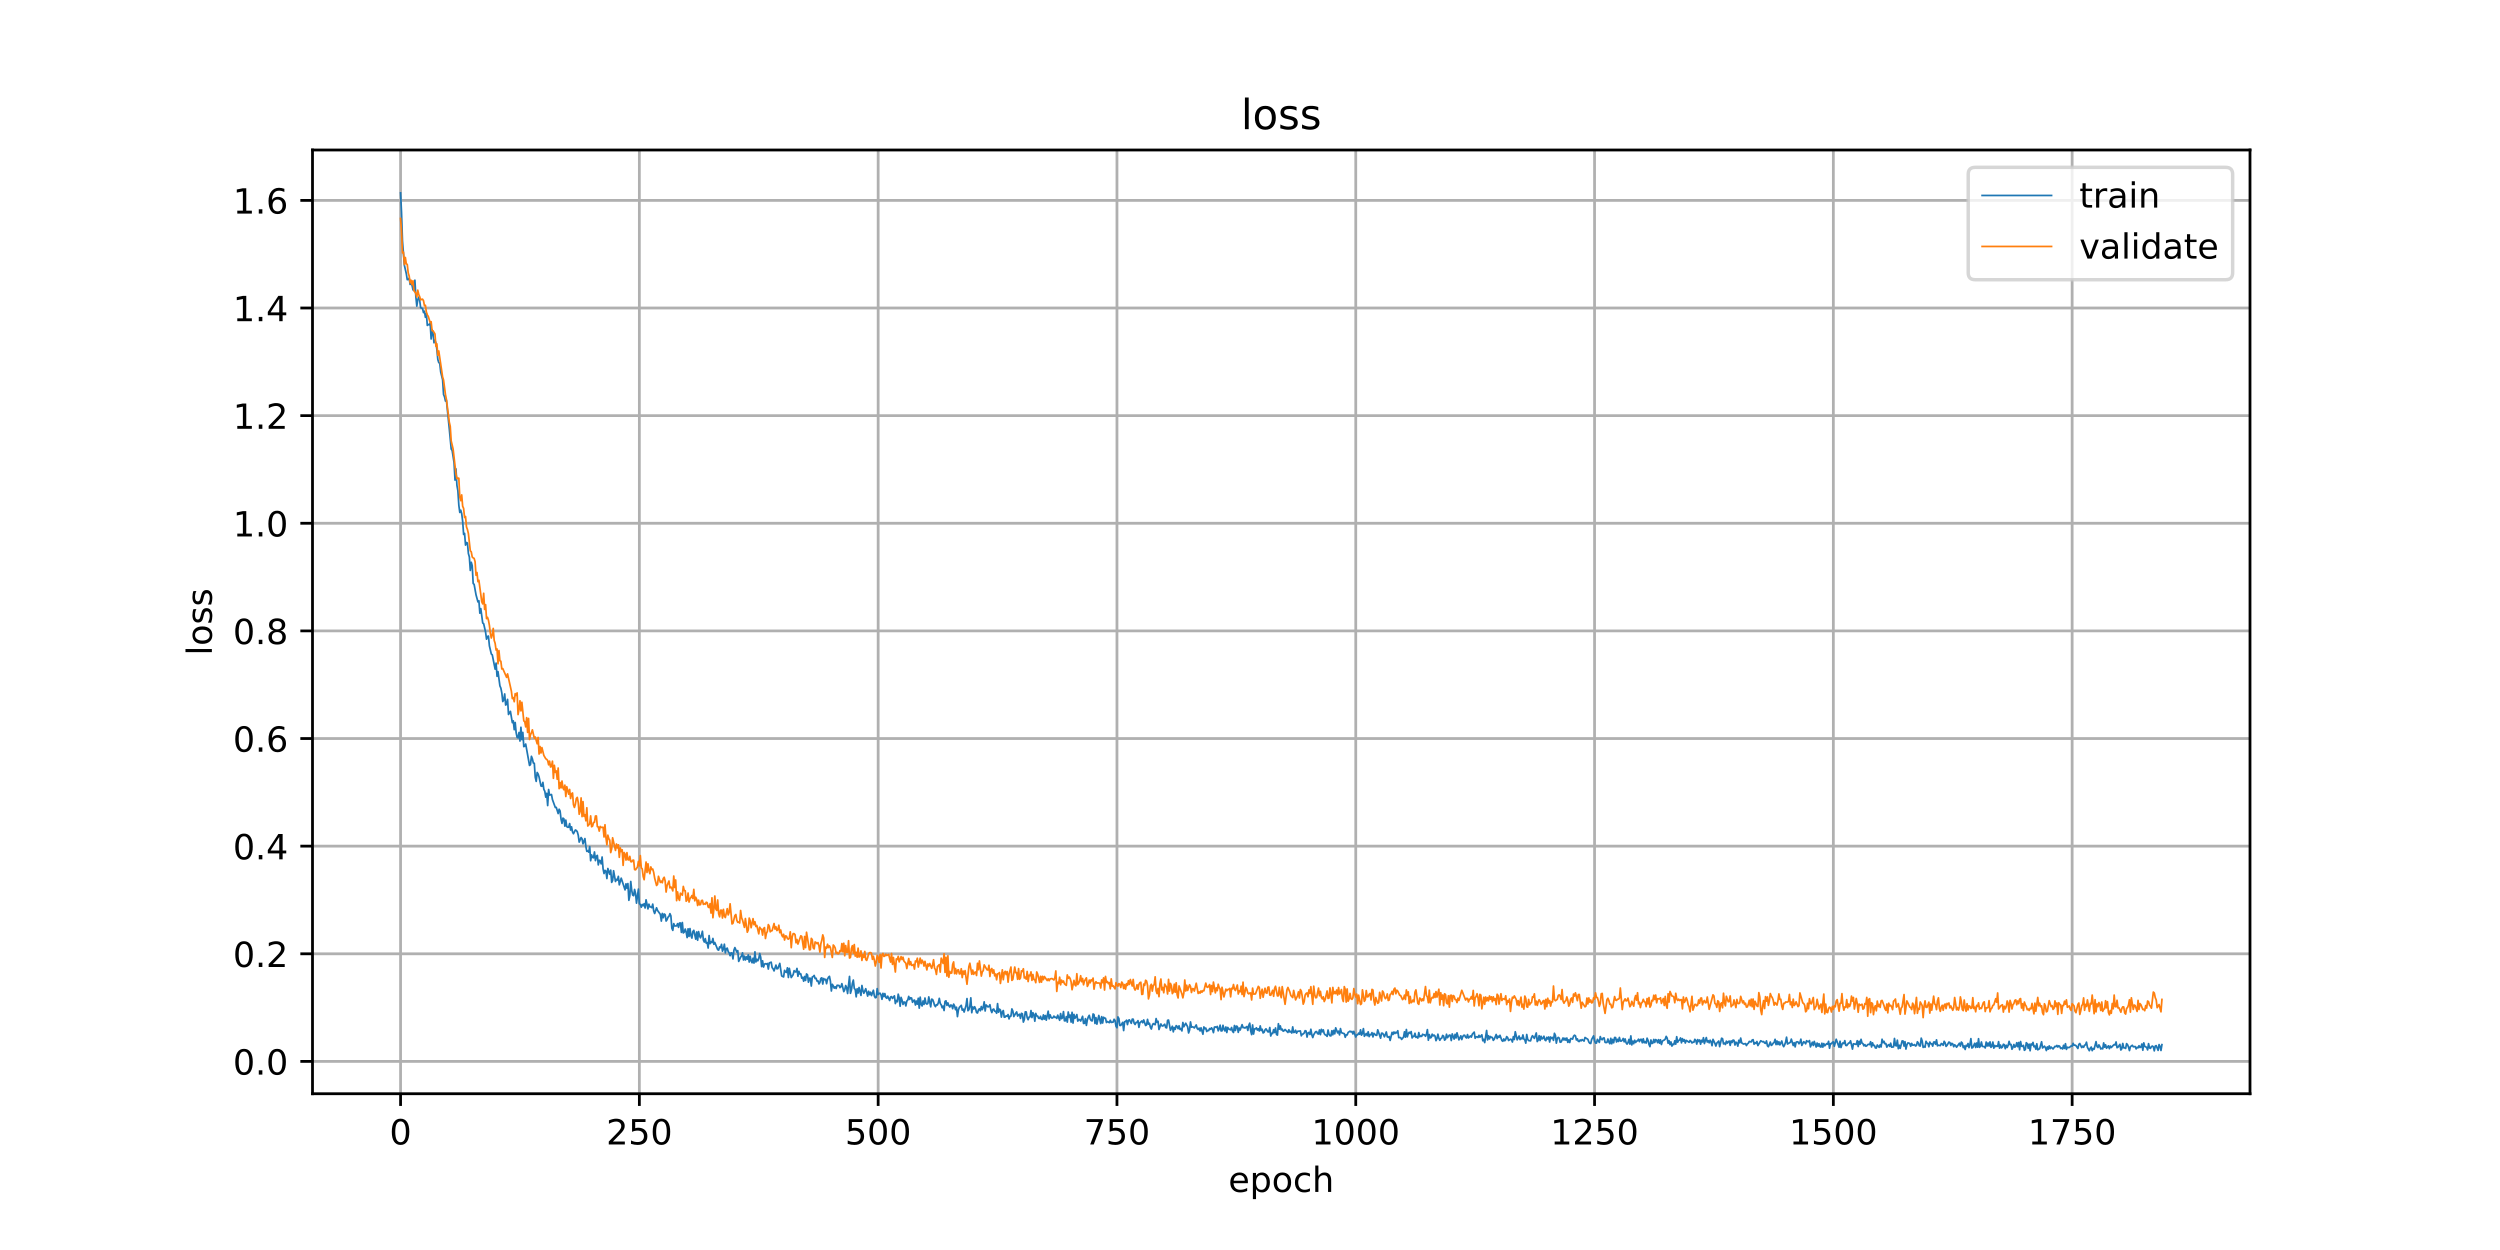 <?xml version="1.0" encoding="utf-8" standalone="no"?>
<!DOCTYPE svg PUBLIC "-//W3C//DTD SVG 1.1//EN"
  "http://www.w3.org/Graphics/SVG/1.1/DTD/svg11.dtd">
<!-- Created with matplotlib (https://matplotlib.org/) -->
<svg height="360pt" version="1.1" viewBox="0 0 720 360" width="720pt" xmlns="http://www.w3.org/2000/svg" xmlns:xlink="http://www.w3.org/1999/xlink">
 <defs>
  <style type="text/css">
*{stroke-linecap:butt;stroke-linejoin:round;}
  </style>
 </defs>
 <g id="figure_1">
  <g id="patch_1">
   <path d="M 0 360 
L 720 360 
L 720 0 
L 0 0 
z
" style="fill:#ffffff;"/>
  </g>
  <g id="axes_1">
   <g id="patch_2">
    <path d="M 90 315 
L 648 315 
L 648 43.2 
L 90 43.2 
z
" style="fill:#ffffff;"/>
   </g>
   <g id="matplotlib.axis_1">
    <g id="xtick_1">
     <g id="line2d_1">
      <path clip-path="url(#p2fe8d01a2c)" d="M 115.364 315 
L 115.364 43.2 
" style="fill:none;stroke:#b0b0b0;stroke-linecap:square;stroke-width:0.8;"/>
     </g>
     <g id="line2d_2">
      <defs>
       <path d="M 0 0 
L 0 3.5 
" id="mb50de57d46" style="stroke:#000000;stroke-width:0.8;"/>
      </defs>
      <g>
       <use style="stroke:#000000;stroke-width:0.8;" x="115.364" xlink:href="#mb50de57d46" y="315"/>
      </g>
     </g>
     <g id="text_1">
      <!-- 0 -->
      <defs>
       <path d="M 31.781 66.406 
Q 24.172 66.406 20.328 58.906 
Q 16.5 51.422 16.5 36.375 
Q 16.5 21.391 20.328 13.891 
Q 24.172 6.391 31.781 6.391 
Q 39.453 6.391 43.281 13.891 
Q 47.125 21.391 47.125 36.375 
Q 47.125 51.422 43.281 58.906 
Q 39.453 66.406 31.781 66.406 
z
M 31.781 74.219 
Q 44.047 74.219 50.516 64.516 
Q 56.984 54.828 56.984 36.375 
Q 56.984 17.969 50.516 8.266 
Q 44.047 -1.422 31.781 -1.422 
Q 19.531 -1.422 13.062 8.266 
Q 6.594 17.969 6.594 36.375 
Q 6.594 54.828 13.062 64.516 
Q 19.531 74.219 31.781 74.219 
z
" id="DejaVuSans-48"/>
      </defs>
      <g transform="translate(112.182 329.598)scale(0.1 -0.1)">
       <use xlink:href="#DejaVuSans-48"/>
      </g>
     </g>
    </g>
    <g id="xtick_2">
     <g id="line2d_3">
      <path clip-path="url(#p2fe8d01a2c)" d="M 184.137 315 
L 184.137 43.2 
" style="fill:none;stroke:#b0b0b0;stroke-linecap:square;stroke-width:0.8;"/>
     </g>
     <g id="line2d_4">
      <g>
       <use style="stroke:#000000;stroke-width:0.8;" x="184.137" xlink:href="#mb50de57d46" y="315"/>
      </g>
     </g>
     <g id="text_2">
      <!-- 250 -->
      <defs>
       <path d="M 19.188 8.297 
L 53.609 8.297 
L 53.609 0 
L 7.328 0 
L 7.328 8.297 
Q 12.938 14.109 22.625 23.891 
Q 32.328 33.688 34.812 36.531 
Q 39.547 41.844 41.422 45.531 
Q 43.312 49.219 43.312 52.781 
Q 43.312 58.594 39.234 62.25 
Q 35.156 65.922 28.609 65.922 
Q 23.969 65.922 18.812 64.312 
Q 13.672 62.703 7.812 59.422 
L 7.812 69.391 
Q 13.766 71.781 18.938 73 
Q 24.125 74.219 28.422 74.219 
Q 39.75 74.219 46.484 68.547 
Q 53.219 62.891 53.219 53.422 
Q 53.219 48.922 51.531 44.891 
Q 49.859 40.875 45.406 35.406 
Q 44.188 33.984 37.641 27.219 
Q 31.109 20.453 19.188 8.297 
z
" id="DejaVuSans-50"/>
       <path d="M 10.797 72.906 
L 49.516 72.906 
L 49.516 64.594 
L 19.828 64.594 
L 19.828 46.734 
Q 21.969 47.469 24.109 47.828 
Q 26.266 48.188 28.422 48.188 
Q 40.625 48.188 47.75 41.5 
Q 54.891 34.812 54.891 23.391 
Q 54.891 11.625 47.562 5.094 
Q 40.234 -1.422 26.906 -1.422 
Q 22.312 -1.422 17.547 -0.641 
Q 12.797 0.141 7.719 1.703 
L 7.719 11.625 
Q 12.109 9.234 16.797 8.062 
Q 21.484 6.891 26.703 6.891 
Q 35.156 6.891 40.078 11.328 
Q 45.016 15.766 45.016 23.391 
Q 45.016 31 40.078 35.438 
Q 35.156 39.891 26.703 39.891 
Q 22.75 39.891 18.812 39.016 
Q 14.891 38.141 10.797 36.281 
z
" id="DejaVuSans-53"/>
      </defs>
      <g transform="translate(174.593 329.598)scale(0.1 -0.1)">
       <use xlink:href="#DejaVuSans-50"/>
       <use x="63.623" xlink:href="#DejaVuSans-53"/>
       <use x="127.246" xlink:href="#DejaVuSans-48"/>
      </g>
     </g>
    </g>
    <g id="xtick_3">
     <g id="line2d_5">
      <path clip-path="url(#p2fe8d01a2c)" d="M 252.91 315 
L 252.91 43.2 
" style="fill:none;stroke:#b0b0b0;stroke-linecap:square;stroke-width:0.8;"/>
     </g>
     <g id="line2d_6">
      <g>
       <use style="stroke:#000000;stroke-width:0.8;" x="252.91" xlink:href="#mb50de57d46" y="315"/>
      </g>
     </g>
     <g id="text_3">
      <!-- 500 -->
      <g transform="translate(243.367 329.598)scale(0.1 -0.1)">
       <use xlink:href="#DejaVuSans-53"/>
       <use x="63.623" xlink:href="#DejaVuSans-48"/>
       <use x="127.246" xlink:href="#DejaVuSans-48"/>
      </g>
     </g>
    </g>
    <g id="xtick_4">
     <g id="line2d_7">
      <path clip-path="url(#p2fe8d01a2c)" d="M 321.684 315 
L 321.684 43.2 
" style="fill:none;stroke:#b0b0b0;stroke-linecap:square;stroke-width:0.8;"/>
     </g>
     <g id="line2d_8">
      <g>
       <use style="stroke:#000000;stroke-width:0.8;" x="321.684" xlink:href="#mb50de57d46" y="315"/>
      </g>
     </g>
     <g id="text_4">
      <!-- 750 -->
      <defs>
       <path d="M 8.203 72.906 
L 55.078 72.906 
L 55.078 68.703 
L 28.609 0 
L 18.312 0 
L 43.219 64.594 
L 8.203 64.594 
z
" id="DejaVuSans-55"/>
      </defs>
      <g transform="translate(312.14 329.598)scale(0.1 -0.1)">
       <use xlink:href="#DejaVuSans-55"/>
       <use x="63.623" xlink:href="#DejaVuSans-53"/>
       <use x="127.246" xlink:href="#DejaVuSans-48"/>
      </g>
     </g>
    </g>
    <g id="xtick_5">
     <g id="line2d_9">
      <path clip-path="url(#p2fe8d01a2c)" d="M 390.457 315 
L 390.457 43.2 
" style="fill:none;stroke:#b0b0b0;stroke-linecap:square;stroke-width:0.8;"/>
     </g>
     <g id="line2d_10">
      <g>
       <use style="stroke:#000000;stroke-width:0.8;" x="390.457" xlink:href="#mb50de57d46" y="315"/>
      </g>
     </g>
     <g id="text_5">
      <!-- 1000 -->
      <defs>
       <path d="M 12.406 8.297 
L 28.516 8.297 
L 28.516 63.922 
L 10.984 60.406 
L 10.984 69.391 
L 28.422 72.906 
L 38.281 72.906 
L 38.281 8.297 
L 54.391 8.297 
L 54.391 0 
L 12.406 0 
z
" id="DejaVuSans-49"/>
      </defs>
      <g transform="translate(377.732 329.598)scale(0.1 -0.1)">
       <use xlink:href="#DejaVuSans-49"/>
       <use x="63.623" xlink:href="#DejaVuSans-48"/>
       <use x="127.246" xlink:href="#DejaVuSans-48"/>
       <use x="190.869" xlink:href="#DejaVuSans-48"/>
      </g>
     </g>
    </g>
    <g id="xtick_6">
     <g id="line2d_11">
      <path clip-path="url(#p2fe8d01a2c)" d="M 459.231 315 
L 459.231 43.2 
" style="fill:none;stroke:#b0b0b0;stroke-linecap:square;stroke-width:0.8;"/>
     </g>
     <g id="line2d_12">
      <g>
       <use style="stroke:#000000;stroke-width:0.8;" x="459.231" xlink:href="#mb50de57d46" y="315"/>
      </g>
     </g>
     <g id="text_6">
      <!-- 1250 -->
      <g transform="translate(446.506 329.598)scale(0.1 -0.1)">
       <use xlink:href="#DejaVuSans-49"/>
       <use x="63.623" xlink:href="#DejaVuSans-50"/>
       <use x="127.246" xlink:href="#DejaVuSans-53"/>
       <use x="190.869" xlink:href="#DejaVuSans-48"/>
      </g>
     </g>
    </g>
    <g id="xtick_7">
     <g id="line2d_13">
      <path clip-path="url(#p2fe8d01a2c)" d="M 528.004 315 
L 528.004 43.2 
" style="fill:none;stroke:#b0b0b0;stroke-linecap:square;stroke-width:0.8;"/>
     </g>
     <g id="line2d_14">
      <g>
       <use style="stroke:#000000;stroke-width:0.8;" x="528.004" xlink:href="#mb50de57d46" y="315"/>
      </g>
     </g>
     <g id="text_7">
      <!-- 1500 -->
      <g transform="translate(515.279 329.598)scale(0.1 -0.1)">
       <use xlink:href="#DejaVuSans-49"/>
       <use x="63.623" xlink:href="#DejaVuSans-53"/>
       <use x="127.246" xlink:href="#DejaVuSans-48"/>
       <use x="190.869" xlink:href="#DejaVuSans-48"/>
      </g>
     </g>
    </g>
    <g id="xtick_8">
     <g id="line2d_15">
      <path clip-path="url(#p2fe8d01a2c)" d="M 596.778 315 
L 596.778 43.2 
" style="fill:none;stroke:#b0b0b0;stroke-linecap:square;stroke-width:0.8;"/>
     </g>
     <g id="line2d_16">
      <g>
       <use style="stroke:#000000;stroke-width:0.8;" x="596.778" xlink:href="#mb50de57d46" y="315"/>
      </g>
     </g>
     <g id="text_8">
      <!-- 1750 -->
      <g transform="translate(584.053 329.598)scale(0.1 -0.1)">
       <use xlink:href="#DejaVuSans-49"/>
       <use x="63.623" xlink:href="#DejaVuSans-55"/>
       <use x="127.246" xlink:href="#DejaVuSans-53"/>
       <use x="190.869" xlink:href="#DejaVuSans-48"/>
      </g>
     </g>
    </g>
    <g id="text_9">
     <!-- epoch -->
     <defs>
      <path d="M 56.203 29.594 
L 56.203 25.203 
L 14.891 25.203 
Q 15.484 15.922 20.484 11.062 
Q 25.484 6.203 34.422 6.203 
Q 39.594 6.203 44.453 7.469 
Q 49.312 8.734 54.109 11.281 
L 54.109 2.781 
Q 49.266 0.734 44.188 -0.344 
Q 39.109 -1.422 33.891 -1.422 
Q 20.797 -1.422 13.156 6.188 
Q 5.516 13.812 5.516 26.812 
Q 5.516 40.234 12.766 48.109 
Q 20.016 56 32.328 56 
Q 43.359 56 49.781 48.891 
Q 56.203 41.797 56.203 29.594 
z
M 47.219 32.234 
Q 47.125 39.594 43.094 43.984 
Q 39.062 48.391 32.422 48.391 
Q 24.906 48.391 20.391 44.141 
Q 15.875 39.891 15.188 32.172 
z
" id="DejaVuSans-101"/>
      <path d="M 18.109 8.203 
L 18.109 -20.797 
L 9.078 -20.797 
L 9.078 54.688 
L 18.109 54.688 
L 18.109 46.391 
Q 20.953 51.266 25.266 53.625 
Q 29.594 56 35.594 56 
Q 45.562 56 51.781 48.094 
Q 58.016 40.188 58.016 27.297 
Q 58.016 14.406 51.781 6.484 
Q 45.562 -1.422 35.594 -1.422 
Q 29.594 -1.422 25.266 0.953 
Q 20.953 3.328 18.109 8.203 
z
M 48.688 27.297 
Q 48.688 37.203 44.609 42.844 
Q 40.531 48.484 33.406 48.484 
Q 26.266 48.484 22.188 42.844 
Q 18.109 37.203 18.109 27.297 
Q 18.109 17.391 22.188 11.75 
Q 26.266 6.109 33.406 6.109 
Q 40.531 6.109 44.609 11.75 
Q 48.688 17.391 48.688 27.297 
z
" id="DejaVuSans-112"/>
      <path d="M 30.609 48.391 
Q 23.391 48.391 19.188 42.75 
Q 14.984 37.109 14.984 27.297 
Q 14.984 17.484 19.156 11.844 
Q 23.344 6.203 30.609 6.203 
Q 37.797 6.203 41.984 11.859 
Q 46.188 17.531 46.188 27.297 
Q 46.188 37.016 41.984 42.703 
Q 37.797 48.391 30.609 48.391 
z
M 30.609 56 
Q 42.328 56 49.016 48.375 
Q 55.719 40.766 55.719 27.297 
Q 55.719 13.875 49.016 6.219 
Q 42.328 -1.422 30.609 -1.422 
Q 18.844 -1.422 12.172 6.219 
Q 5.516 13.875 5.516 27.297 
Q 5.516 40.766 12.172 48.375 
Q 18.844 56 30.609 56 
z
" id="DejaVuSans-111"/>
      <path d="M 48.781 52.594 
L 48.781 44.188 
Q 44.969 46.297 41.141 47.344 
Q 37.312 48.391 33.406 48.391 
Q 24.656 48.391 19.812 42.844 
Q 14.984 37.312 14.984 27.297 
Q 14.984 17.281 19.812 11.734 
Q 24.656 6.203 33.406 6.203 
Q 37.312 6.203 41.141 7.25 
Q 44.969 8.297 48.781 10.406 
L 48.781 2.094 
Q 45.016 0.344 40.984 -0.531 
Q 36.969 -1.422 32.422 -1.422 
Q 20.062 -1.422 12.781 6.344 
Q 5.516 14.109 5.516 27.297 
Q 5.516 40.672 12.859 48.328 
Q 20.219 56 33.016 56 
Q 37.156 56 41.109 55.141 
Q 45.062 54.297 48.781 52.594 
z
" id="DejaVuSans-99"/>
      <path d="M 54.891 33.016 
L 54.891 0 
L 45.906 0 
L 45.906 32.719 
Q 45.906 40.484 42.875 44.328 
Q 39.844 48.188 33.797 48.188 
Q 26.516 48.188 22.312 43.547 
Q 18.109 38.922 18.109 30.906 
L 18.109 0 
L 9.078 0 
L 9.078 75.984 
L 18.109 75.984 
L 18.109 46.188 
Q 21.344 51.125 25.703 53.562 
Q 30.078 56 35.797 56 
Q 45.219 56 50.047 50.172 
Q 54.891 44.344 54.891 33.016 
z
" id="DejaVuSans-104"/>
     </defs>
     <g transform="translate(353.772 343.277)scale(0.1 -0.1)">
      <use xlink:href="#DejaVuSans-101"/>
      <use x="61.523" xlink:href="#DejaVuSans-112"/>
      <use x="125" xlink:href="#DejaVuSans-111"/>
      <use x="186.182" xlink:href="#DejaVuSans-99"/>
      <use x="241.162" xlink:href="#DejaVuSans-104"/>
     </g>
    </g>
   </g>
   <g id="matplotlib.axis_2">
    <g id="ytick_1">
     <g id="line2d_17">
      <path clip-path="url(#p2fe8d01a2c)" d="M 90 305.685 
L 648 305.685 
" style="fill:none;stroke:#b0b0b0;stroke-linecap:square;stroke-width:0.8;"/>
     </g>
     <g id="line2d_18">
      <defs>
       <path d="M 0 0 
L -3.5 0 
" id="m757900bce8" style="stroke:#000000;stroke-width:0.8;"/>
      </defs>
      <g>
       <use style="stroke:#000000;stroke-width:0.8;" x="90" xlink:href="#m757900bce8" y="305.685"/>
      </g>
     </g>
     <g id="text_10">
      <!-- 0.0 -->
      <defs>
       <path d="M 10.688 12.406 
L 21 12.406 
L 21 0 
L 10.688 0 
z
" id="DejaVuSans-46"/>
      </defs>
      <g transform="translate(67.097 309.484)scale(0.1 -0.1)">
       <use xlink:href="#DejaVuSans-48"/>
       <use x="63.623" xlink:href="#DejaVuSans-46"/>
       <use x="95.41" xlink:href="#DejaVuSans-48"/>
      </g>
     </g>
    </g>
    <g id="ytick_2">
     <g id="line2d_19">
      <path clip-path="url(#p2fe8d01a2c)" d="M 90 274.688 
L 648 274.688 
" style="fill:none;stroke:#b0b0b0;stroke-linecap:square;stroke-width:0.8;"/>
     </g>
     <g id="line2d_20">
      <g>
       <use style="stroke:#000000;stroke-width:0.8;" x="90" xlink:href="#m757900bce8" y="274.688"/>
      </g>
     </g>
     <g id="text_11">
      <!-- 0.2 -->
      <g transform="translate(67.097 278.487)scale(0.1 -0.1)">
       <use xlink:href="#DejaVuSans-48"/>
       <use x="63.623" xlink:href="#DejaVuSans-46"/>
       <use x="95.41" xlink:href="#DejaVuSans-50"/>
      </g>
     </g>
    </g>
    <g id="ytick_3">
     <g id="line2d_21">
      <path clip-path="url(#p2fe8d01a2c)" d="M 90 243.691 
L 648 243.691 
" style="fill:none;stroke:#b0b0b0;stroke-linecap:square;stroke-width:0.8;"/>
     </g>
     <g id="line2d_22">
      <g>
       <use style="stroke:#000000;stroke-width:0.8;" x="90" xlink:href="#m757900bce8" y="243.691"/>
      </g>
     </g>
     <g id="text_12">
      <!-- 0.4 -->
      <defs>
       <path d="M 37.797 64.312 
L 12.891 25.391 
L 37.797 25.391 
z
M 35.203 72.906 
L 47.609 72.906 
L 47.609 25.391 
L 58.016 25.391 
L 58.016 17.188 
L 47.609 17.188 
L 47.609 0 
L 37.797 0 
L 37.797 17.188 
L 4.891 17.188 
L 4.891 26.703 
z
" id="DejaVuSans-52"/>
      </defs>
      <g transform="translate(67.097 247.49)scale(0.1 -0.1)">
       <use xlink:href="#DejaVuSans-48"/>
       <use x="63.623" xlink:href="#DejaVuSans-46"/>
       <use x="95.41" xlink:href="#DejaVuSans-52"/>
      </g>
     </g>
    </g>
    <g id="ytick_4">
     <g id="line2d_23">
      <path clip-path="url(#p2fe8d01a2c)" d="M 90 212.694 
L 648 212.694 
" style="fill:none;stroke:#b0b0b0;stroke-linecap:square;stroke-width:0.8;"/>
     </g>
     <g id="line2d_24">
      <g>
       <use style="stroke:#000000;stroke-width:0.8;" x="90" xlink:href="#m757900bce8" y="212.694"/>
      </g>
     </g>
     <g id="text_13">
      <!-- 0.6 -->
      <defs>
       <path d="M 33.016 40.375 
Q 26.375 40.375 22.484 35.828 
Q 18.609 31.297 18.609 23.391 
Q 18.609 15.531 22.484 10.953 
Q 26.375 6.391 33.016 6.391 
Q 39.656 6.391 43.531 10.953 
Q 47.406 15.531 47.406 23.391 
Q 47.406 31.297 43.531 35.828 
Q 39.656 40.375 33.016 40.375 
z
M 52.594 71.297 
L 52.594 62.312 
Q 48.875 64.062 45.094 64.984 
Q 41.312 65.922 37.594 65.922 
Q 27.828 65.922 22.672 59.328 
Q 17.531 52.734 16.797 39.406 
Q 19.672 43.656 24.016 45.922 
Q 28.375 48.188 33.594 48.188 
Q 44.578 48.188 50.953 41.516 
Q 57.328 34.859 57.328 23.391 
Q 57.328 12.156 50.688 5.359 
Q 44.047 -1.422 33.016 -1.422 
Q 20.359 -1.422 13.672 8.266 
Q 6.984 17.969 6.984 36.375 
Q 6.984 53.656 15.188 63.938 
Q 23.391 74.219 37.203 74.219 
Q 40.922 74.219 44.703 73.484 
Q 48.484 72.75 52.594 71.297 
z
" id="DejaVuSans-54"/>
      </defs>
      <g transform="translate(67.097 216.494)scale(0.1 -0.1)">
       <use xlink:href="#DejaVuSans-48"/>
       <use x="63.623" xlink:href="#DejaVuSans-46"/>
       <use x="95.41" xlink:href="#DejaVuSans-54"/>
      </g>
     </g>
    </g>
    <g id="ytick_5">
     <g id="line2d_25">
      <path clip-path="url(#p2fe8d01a2c)" d="M 90 181.697 
L 648 181.697 
" style="fill:none;stroke:#b0b0b0;stroke-linecap:square;stroke-width:0.8;"/>
     </g>
     <g id="line2d_26">
      <g>
       <use style="stroke:#000000;stroke-width:0.8;" x="90" xlink:href="#m757900bce8" y="181.697"/>
      </g>
     </g>
     <g id="text_14">
      <!-- 0.8 -->
      <defs>
       <path d="M 31.781 34.625 
Q 24.75 34.625 20.719 30.859 
Q 16.703 27.094 16.703 20.516 
Q 16.703 13.922 20.719 10.156 
Q 24.75 6.391 31.781 6.391 
Q 38.812 6.391 42.859 10.172 
Q 46.922 13.969 46.922 20.516 
Q 46.922 27.094 42.891 30.859 
Q 38.875 34.625 31.781 34.625 
z
M 21.922 38.812 
Q 15.578 40.375 12.031 44.719 
Q 8.5 49.078 8.5 55.328 
Q 8.5 64.062 14.719 69.141 
Q 20.953 74.219 31.781 74.219 
Q 42.672 74.219 48.875 69.141 
Q 55.078 64.062 55.078 55.328 
Q 55.078 49.078 51.531 44.719 
Q 48 40.375 41.703 38.812 
Q 48.828 37.156 52.797 32.312 
Q 56.781 27.484 56.781 20.516 
Q 56.781 9.906 50.312 4.234 
Q 43.844 -1.422 31.781 -1.422 
Q 19.734 -1.422 13.25 4.234 
Q 6.781 9.906 6.781 20.516 
Q 6.781 27.484 10.781 32.312 
Q 14.797 37.156 21.922 38.812 
z
M 18.312 54.391 
Q 18.312 48.734 21.844 45.562 
Q 25.391 42.391 31.781 42.391 
Q 38.141 42.391 41.719 45.562 
Q 45.312 48.734 45.312 54.391 
Q 45.312 60.062 41.719 63.234 
Q 38.141 66.406 31.781 66.406 
Q 25.391 66.406 21.844 63.234 
Q 18.312 60.062 18.312 54.391 
z
" id="DejaVuSans-56"/>
      </defs>
      <g transform="translate(67.097 185.497)scale(0.1 -0.1)">
       <use xlink:href="#DejaVuSans-48"/>
       <use x="63.623" xlink:href="#DejaVuSans-46"/>
       <use x="95.41" xlink:href="#DejaVuSans-56"/>
      </g>
     </g>
    </g>
    <g id="ytick_6">
     <g id="line2d_27">
      <path clip-path="url(#p2fe8d01a2c)" d="M 90 150.7 
L 648 150.7 
" style="fill:none;stroke:#b0b0b0;stroke-linecap:square;stroke-width:0.8;"/>
     </g>
     <g id="line2d_28">
      <g>
       <use style="stroke:#000000;stroke-width:0.8;" x="90" xlink:href="#m757900bce8" y="150.7"/>
      </g>
     </g>
     <g id="text_15">
      <!-- 1.0 -->
      <g transform="translate(67.097 154.5)scale(0.1 -0.1)">
       <use xlink:href="#DejaVuSans-49"/>
       <use x="63.623" xlink:href="#DejaVuSans-46"/>
       <use x="95.41" xlink:href="#DejaVuSans-48"/>
      </g>
     </g>
    </g>
    <g id="ytick_7">
     <g id="line2d_29">
      <path clip-path="url(#p2fe8d01a2c)" d="M 90 119.703 
L 648 119.703 
" style="fill:none;stroke:#b0b0b0;stroke-linecap:square;stroke-width:0.8;"/>
     </g>
     <g id="line2d_30">
      <g>
       <use style="stroke:#000000;stroke-width:0.8;" x="90" xlink:href="#m757900bce8" y="119.703"/>
      </g>
     </g>
     <g id="text_16">
      <!-- 1.2 -->
      <g transform="translate(67.097 123.503)scale(0.1 -0.1)">
       <use xlink:href="#DejaVuSans-49"/>
       <use x="63.623" xlink:href="#DejaVuSans-46"/>
       <use x="95.41" xlink:href="#DejaVuSans-50"/>
      </g>
     </g>
    </g>
    <g id="ytick_8">
     <g id="line2d_31">
      <path clip-path="url(#p2fe8d01a2c)" d="M 90 88.706 
L 648 88.706 
" style="fill:none;stroke:#b0b0b0;stroke-linecap:square;stroke-width:0.8;"/>
     </g>
     <g id="line2d_32">
      <g>
       <use style="stroke:#000000;stroke-width:0.8;" x="90" xlink:href="#m757900bce8" y="88.706"/>
      </g>
     </g>
     <g id="text_17">
      <!-- 1.4 -->
      <g transform="translate(67.097 92.506)scale(0.1 -0.1)">
       <use xlink:href="#DejaVuSans-49"/>
       <use x="63.623" xlink:href="#DejaVuSans-46"/>
       <use x="95.41" xlink:href="#DejaVuSans-52"/>
      </g>
     </g>
    </g>
    <g id="ytick_9">
     <g id="line2d_33">
      <path clip-path="url(#p2fe8d01a2c)" d="M 90 57.709 
L 648 57.709 
" style="fill:none;stroke:#b0b0b0;stroke-linecap:square;stroke-width:0.8;"/>
     </g>
     <g id="line2d_34">
      <g>
       <use style="stroke:#000000;stroke-width:0.8;" x="90" xlink:href="#m757900bce8" y="57.709"/>
      </g>
     </g>
     <g id="text_18">
      <!-- 1.6 -->
      <g transform="translate(67.097 61.509)scale(0.1 -0.1)">
       <use xlink:href="#DejaVuSans-49"/>
       <use x="63.623" xlink:href="#DejaVuSans-46"/>
       <use x="95.41" xlink:href="#DejaVuSans-54"/>
      </g>
     </g>
    </g>
    <g id="text_19">
     <!-- loss -->
     <defs>
      <path d="M 9.422 75.984 
L 18.406 75.984 
L 18.406 0 
L 9.422 0 
z
" id="DejaVuSans-108"/>
      <path d="M 44.281 53.078 
L 44.281 44.578 
Q 40.484 46.531 36.375 47.5 
Q 32.281 48.484 27.875 48.484 
Q 21.188 48.484 17.844 46.438 
Q 14.5 44.391 14.5 40.281 
Q 14.5 37.156 16.891 35.375 
Q 19.281 33.594 26.516 31.984 
L 29.594 31.297 
Q 39.156 29.25 43.188 25.516 
Q 47.219 21.781 47.219 15.094 
Q 47.219 7.469 41.188 3.016 
Q 35.156 -1.422 24.609 -1.422 
Q 20.219 -1.422 15.453 -0.562 
Q 10.688 0.297 5.422 2 
L 5.422 11.281 
Q 10.406 8.688 15.234 7.391 
Q 20.062 6.109 24.812 6.109 
Q 31.156 6.109 34.562 8.281 
Q 37.984 10.453 37.984 14.406 
Q 37.984 18.062 35.516 20.016 
Q 33.062 21.969 24.703 23.781 
L 21.578 24.516 
Q 13.234 26.266 9.516 29.906 
Q 5.812 33.547 5.812 39.891 
Q 5.812 47.609 11.281 51.797 
Q 16.75 56 26.812 56 
Q 31.781 56 36.172 55.266 
Q 40.578 54.547 44.281 53.078 
z
" id="DejaVuSans-115"/>
     </defs>
     <g transform="translate(61.017 188.758)rotate(-90)scale(0.1 -0.1)">
      <use xlink:href="#DejaVuSans-108"/>
      <use x="27.783" xlink:href="#DejaVuSans-111"/>
      <use x="88.965" xlink:href="#DejaVuSans-115"/>
      <use x="141.064" xlink:href="#DejaVuSans-115"/>
     </g>
    </g>
   </g>
   <g id="line2d_35">
    <path clip-path="url(#p2fe8d01a2c)" d="M 115.364 55.555 
L 115.639 61.228 
L 115.914 69.412 
L 116.464 76.435 
L 117.014 78.805 
L 117.289 80.54 
L 117.564 80.47 
L 117.839 80.125 
L 118.115 81.92 
L 118.39 81.592 
L 118.665 82.149 
L 118.94 83.487 
L 119.215 83.654 
L 119.49 80.698 
L 119.765 85.438 
L 120.04 88.166 
L 120.315 86.346 
L 120.59 85.566 
L 120.866 86.493 
L 121.141 88.604 
L 121.691 88.857 
L 121.966 90.032 
L 122.241 89.625 
L 122.516 91.375 
L 122.791 90.288 
L 123.066 93.714 
L 123.341 93.441 
L 123.616 93.549 
L 123.892 93.085 
L 124.167 97.624 
L 124.442 94.981 
L 124.717 96.056 
L 124.992 98.717 
L 125.267 97.983 
L 125.542 98.785 
L 125.817 100.594 
L 126.092 103.534 
L 126.367 104.427 
L 126.642 104.608 
L 126.918 107.124 
L 127.468 109.359 
L 127.743 113.622 
L 128.018 114.258 
L 128.293 115.503 
L 128.568 115.287 
L 129.393 123.486 
L 129.944 129.332 
L 130.219 129.724 
L 130.769 133.25 
L 131.044 138.257 
L 131.319 135.051 
L 131.594 139.768 
L 131.869 141.339 
L 132.144 145.512 
L 132.419 147.576 
L 132.695 146.934 
L 132.97 147.919 
L 133.245 150.137 
L 133.52 153.913 
L 133.795 153.617 
L 134.07 156.988 
L 134.345 156.25 
L 134.62 156.39 
L 134.895 159.413 
L 135.17 160.388 
L 135.445 164.282 
L 135.721 161.939 
L 135.996 162.892 
L 136.271 168.035 
L 136.546 168.301 
L 137.096 171.309 
L 137.646 173.345 
L 137.921 173.034 
L 138.196 176.595 
L 138.472 175.286 
L 139.022 179.424 
L 139.297 179.638 
L 139.847 182.06 
L 140.122 184.083 
L 140.397 183.309 
L 140.672 183.18 
L 140.947 186.009 
L 141.498 188.355 
L 141.773 188.593 
L 142.598 192.713 
L 142.873 190.981 
L 143.148 194.769 
L 143.423 193.429 
L 143.973 197.527 
L 144.248 198.171 
L 144.524 199.575 
L 144.799 202.044 
L 145.074 201.558 
L 145.349 199.858 
L 145.624 203.055 
L 145.899 202.792 
L 146.174 201.427 
L 146.449 205.766 
L 146.999 204.875 
L 147.55 208.125 
L 147.825 207.613 
L 148.1 210.142 
L 148.375 208.084 
L 148.65 211.006 
L 148.925 212.361 
L 149.2 212.503 
L 149.475 210.955 
L 149.75 213.418 
L 150.025 209.457 
L 150.301 213.003 
L 150.576 210.939 
L 150.851 215.027 
L 151.126 214.881 
L 151.401 214.286 
L 152.501 220.445 
L 152.776 220.212 
L 153.051 217.824 
L 153.327 218.55 
L 153.602 219.759 
L 153.877 219.824 
L 154.152 223.835 
L 154.427 225.033 
L 154.702 222.477 
L 154.977 222.922 
L 155.252 223.775 
L 155.802 226.368 
L 156.077 226.451 
L 156.353 225.325 
L 156.628 227.336 
L 156.903 227.883 
L 157.178 229.576 
L 157.453 228.481 
L 157.728 231.996 
L 158.003 227.385 
L 158.278 228.985 
L 158.828 228.822 
L 159.104 230.274 
L 159.929 232.56 
L 160.204 232.525 
L 160.754 234.311 
L 161.029 233.054 
L 161.304 233.56 
L 161.579 235.915 
L 161.854 237.134 
L 162.13 235.626 
L 162.405 235.82 
L 162.68 237.925 
L 162.955 236.198 
L 163.23 238.067 
L 163.505 238.26 
L 163.78 238.236 
L 164.055 237.192 
L 164.33 239.043 
L 164.605 238.13 
L 164.88 239.582 
L 165.156 240.114 
L 165.706 239.04 
L 165.981 239.183 
L 166.256 239.542 
L 166.531 240.528 
L 166.806 242.519 
L 167.356 241.213 
L 167.631 241.582 
L 167.907 243.025 
L 168.457 241.512 
L 168.732 243.83 
L 169.007 245.181 
L 169.282 245.075 
L 169.557 245.414 
L 169.832 243.822 
L 170.107 247.886 
L 170.382 246.216 
L 170.657 246.931 
L 170.933 247.047 
L 171.208 245.369 
L 171.483 247.85 
L 171.758 246.6 
L 172.033 246.355 
L 172.308 249.084 
L 172.583 247.758 
L 172.858 247.896 
L 173.133 248.785 
L 173.408 246.825 
L 173.683 250.203 
L 173.959 251.577 
L 174.234 250.667 
L 174.509 250.865 
L 174.784 253.014 
L 175.059 250.126 
L 175.609 251.792 
L 175.884 250.603 
L 176.159 254.119 
L 176.434 253.59 
L 176.71 250.776 
L 177.26 253.874 
L 177.535 253.252 
L 177.81 253.463 
L 178.085 252.392 
L 178.36 254.835 
L 178.91 252.917 
L 180.011 256.283 
L 180.286 254.544 
L 180.561 255.805 
L 180.836 254.479 
L 181.111 259.284 
L 181.386 257.957 
L 181.661 253.867 
L 181.936 256.431 
L 182.211 257.789 
L 182.486 257.958 
L 182.762 256.16 
L 183.037 257.323 
L 183.312 260.104 
L 183.862 256.058 
L 184.137 260.274 
L 184.412 260.482 
L 184.687 261.286 
L 184.962 260.482 
L 185.237 260.852 
L 185.513 260.264 
L 185.788 261.495 
L 186.063 259.152 
L 186.613 261.757 
L 186.888 260.411 
L 187.163 261.171 
L 187.438 261.204 
L 187.713 261.405 
L 187.988 260.394 
L 188.263 262.344 
L 188.539 263.086 
L 189.089 261.449 
L 189.364 262.202 
L 190.189 263.359 
L 190.464 265.266 
L 190.739 263.074 
L 191.014 264.296 
L 191.289 263.235 
L 191.565 263.42 
L 191.84 265.258 
L 192.115 264.863 
L 192.39 264.152 
L 192.665 263.901 
L 192.94 263.133 
L 193.215 263.766 
L 193.49 267.304 
L 193.765 267.945 
L 194.04 266.004 
L 194.316 266.684 
L 194.866 266.652 
L 195.141 266.016 
L 195.416 267.073 
L 195.691 265.838 
L 195.966 265.82 
L 196.241 268.519 
L 196.516 265.694 
L 196.791 268.687 
L 197.066 268.44 
L 197.342 267.572 
L 197.617 268.448 
L 197.892 270.021 
L 198.167 267.504 
L 198.442 269.678 
L 198.717 267.427 
L 198.992 269.462 
L 199.267 270.163 
L 199.542 268.29 
L 199.817 267.938 
L 200.368 270.468 
L 200.643 268.409 
L 200.918 270.792 
L 201.193 268.301 
L 201.468 269.526 
L 201.743 270.101 
L 202.018 269.344 
L 202.293 268.207 
L 202.568 270.69 
L 202.843 271.311 
L 203.119 270.321 
L 203.394 271.629 
L 203.669 271.477 
L 203.944 273.027 
L 204.219 269.45 
L 204.494 271.781 
L 204.769 271.233 
L 205.044 271.458 
L 205.319 270.276 
L 205.594 271.949 
L 205.869 271.45 
L 206.695 273.501 
L 206.97 273.639 
L 207.245 272.702 
L 207.52 272.927 
L 207.795 271.972 
L 208.07 273.932 
L 208.345 273.288 
L 208.62 271.934 
L 208.895 274.428 
L 209.171 273.267 
L 209.446 273.061 
L 209.721 274.074 
L 209.996 274.438 
L 210.271 275.236 
L 210.546 274.401 
L 210.821 274.503 
L 211.096 276.164 
L 211.371 273.651 
L 211.646 272.906 
L 212.197 274.205 
L 212.472 273.78 
L 212.747 276.88 
L 213.297 275.663 
L 213.572 275.303 
L 213.847 274.427 
L 214.122 276.474 
L 214.397 275.386 
L 214.672 276.476 
L 214.948 275.568 
L 215.223 276.257 
L 215.498 275.001 
L 215.773 277.058 
L 216.048 275.41 
L 216.323 276.709 
L 216.598 277.279 
L 216.873 275.983 
L 217.148 277.361 
L 217.423 274.139 
L 217.698 277.037 
L 217.974 276.266 
L 218.249 276.709 
L 218.524 276.109 
L 218.799 274.615 
L 219.074 275.66 
L 219.349 278.379 
L 219.624 276.712 
L 219.899 278.504 
L 220.174 277.666 
L 220.449 277.532 
L 220.725 277.664 
L 221 277.494 
L 221.275 279.087 
L 221.55 277.318 
L 222.1 277.111 
L 222.375 278.671 
L 222.65 278.99 
L 222.925 279.622 
L 223.475 277.957 
L 223.751 279.028 
L 224.026 278.958 
L 224.576 277.459 
L 225.126 281.067 
L 225.676 281.357 
L 225.951 279.467 
L 226.226 279.922 
L 226.501 280.062 
L 226.777 278.731 
L 227.052 281.513 
L 227.327 278.897 
L 227.877 281.532 
L 228.427 280.694 
L 228.702 279.552 
L 228.977 279.893 
L 229.252 279.894 
L 229.528 278.909 
L 229.803 281.164 
L 230.078 279.748 
L 230.353 280.515 
L 230.628 280.487 
L 230.903 281.713 
L 231.178 281.471 
L 231.453 282.589 
L 231.728 281.231 
L 232.003 282.369 
L 232.278 280.496 
L 232.554 280.748 
L 232.829 282.872 
L 233.104 281.725 
L 233.379 281.743 
L 233.654 283.973 
L 233.929 281.39 
L 234.204 281.261 
L 234.479 280.922 
L 234.754 281.82 
L 235.029 281.731 
L 235.304 282.555 
L 235.58 282.493 
L 235.855 283.37 
L 236.13 282.959 
L 236.405 281.777 
L 236.68 281.611 
L 236.955 283.402 
L 237.23 281.815 
L 237.505 282.176 
L 237.78 282.044 
L 238.055 283.3 
L 238.331 282.003 
L 238.606 281.448 
L 238.881 281.185 
L 239.156 282.585 
L 239.431 285.403 
L 239.706 283.487 
L 239.981 283.916 
L 240.256 284.592 
L 240.531 284.196 
L 240.806 284.687 
L 241.081 283.764 
L 241.632 283.815 
L 241.907 284.445 
L 242.182 284.185 
L 242.457 283.291 
L 243.007 285.584 
L 243.282 285.052 
L 243.557 283.834 
L 243.832 284.432 
L 244.107 286.122 
L 244.658 281.219 
L 244.933 286.068 
L 245.208 285.104 
L 245.483 283.227 
L 245.758 282.26 
L 246.033 284.678 
L 246.308 284.97 
L 246.583 287.081 
L 246.858 284.776 
L 247.134 285.994 
L 247.409 284.398 
L 247.959 286.677 
L 248.234 283.823 
L 248.509 285.259 
L 248.784 286.058 
L 249.334 284.743 
L 249.884 286.869 
L 250.16 285.487 
L 250.435 286.456 
L 250.71 285.758 
L 250.985 286.722 
L 251.535 285.191 
L 251.81 286.829 
L 252.085 287.353 
L 252.36 287.252 
L 252.635 284.729 
L 252.91 286.443 
L 253.186 286.111 
L 253.461 286.039 
L 253.736 286.547 
L 254.011 287.796 
L 254.286 286.087 
L 254.561 287.009 
L 254.836 286.155 
L 255.111 287.252 
L 255.386 287.497 
L 255.661 286.898 
L 256.212 288.145 
L 256.487 287.124 
L 256.762 287.023 
L 257.037 287.545 
L 257.587 286.81 
L 257.862 289.025 
L 258.137 288.133 
L 258.412 288.501 
L 258.687 286.329 
L 258.963 287.357 
L 259.238 289.791 
L 259.513 287.254 
L 259.788 288.069 
L 260.063 289.276 
L 260.338 288.582 
L 260.613 288.636 
L 260.888 289.703 
L 261.163 288.296 
L 261.438 288.015 
L 261.713 286.958 
L 261.989 287.828 
L 262.264 287.36 
L 262.539 287.44 
L 262.814 288.666 
L 263.089 288.136 
L 263.364 288.022 
L 263.639 289.437 
L 263.914 288.302 
L 264.189 289.202 
L 264.464 287.51 
L 264.739 290.339 
L 265.015 287.19 
L 265.29 289.269 
L 265.565 289.714 
L 265.84 288.279 
L 266.115 289.272 
L 266.39 287.441 
L 266.665 288.951 
L 266.94 289.178 
L 267.215 289.018 
L 267.49 287.111 
L 268.041 289.973 
L 268.316 287.761 
L 268.591 287.855 
L 268.866 288.537 
L 269.141 289.518 
L 269.416 289.916 
L 269.691 289.34 
L 269.966 289.446 
L 270.241 288.788 
L 270.516 287.527 
L 270.792 289.014 
L 271.067 289.387 
L 271.342 290.228 
L 271.617 289.758 
L 271.892 291.031 
L 272.167 288.402 
L 272.442 288.238 
L 272.717 289.542 
L 272.992 288.839 
L 273.267 289.607 
L 273.542 290.02 
L 273.818 289.446 
L 274.093 289.546 
L 274.368 290.497 
L 274.643 289.192 
L 274.918 289.722 
L 275.193 290.783 
L 275.468 290.094 
L 275.743 292.779 
L 276.018 290.875 
L 276.293 290.134 
L 276.844 289.536 
L 277.119 290.921 
L 277.394 290.626 
L 277.669 291.466 
L 278.219 289.576 
L 278.494 287.593 
L 278.769 291.083 
L 279.044 290.786 
L 279.319 289.805 
L 279.595 287.385 
L 279.87 291.653 
L 280.145 290.009 
L 280.42 290.589 
L 280.695 289.94 
L 280.97 290.558 
L 281.245 291.616 
L 281.52 291.742 
L 281.795 290.847 
L 282.07 290.517 
L 282.345 291.093 
L 282.621 289.882 
L 282.896 290.766 
L 283.171 290.128 
L 283.446 288.538 
L 283.721 291.162 
L 283.996 289.427 
L 284.546 289.996 
L 284.821 289.883 
L 285.096 289.366 
L 285.372 290.887 
L 285.647 291.616 
L 285.922 290.737 
L 286.197 290.606 
L 286.472 291.223 
L 286.747 291.255 
L 287.022 291.816 
L 287.297 289.043 
L 287.572 291.513 
L 287.847 290.625 
L 288.122 290.888 
L 288.398 292.918 
L 288.673 291.452 
L 288.948 291.039 
L 289.223 292.954 
L 289.498 292.913 
L 289.773 292.536 
L 290.048 292.694 
L 290.323 292.191 
L 290.598 293.445 
L 290.873 292.683 
L 291.148 292.638 
L 291.424 290.569 
L 291.699 291.182 
L 291.974 292.771 
L 292.524 291.819 
L 292.799 291.436 
L 293.074 292.633 
L 293.349 292.248 
L 293.624 292.105 
L 293.899 293.299 
L 294.175 291.841 
L 294.45 291.977 
L 294.725 294.355 
L 295 293.644 
L 295.275 291.418 
L 295.55 291.442 
L 295.825 293.079 
L 296.1 293.676 
L 296.375 292.915 
L 296.65 292.859 
L 296.925 291.039 
L 297.201 293.057 
L 297.476 291.669 
L 297.751 292.202 
L 298.026 294.106 
L 298.301 291.862 
L 298.576 292.587 
L 298.851 292.637 
L 299.126 293.267 
L 299.401 293.305 
L 299.676 292.704 
L 299.951 293.558 
L 300.227 293.615 
L 300.502 292.293 
L 300.777 293.506 
L 301.052 292.478 
L 301.327 293.812 
L 301.877 291.224 
L 302.152 293.411 
L 302.427 292.278 
L 302.702 292.989 
L 302.978 293.215 
L 303.253 293.092 
L 303.528 292.636 
L 303.803 293.009 
L 304.078 292.939 
L 304.353 293.302 
L 304.628 292.365 
L 305.178 293.841 
L 305.453 291.909 
L 305.728 293.38 
L 306.004 293.133 
L 306.279 291.348 
L 306.554 293.995 
L 306.829 293.998 
L 307.104 292.783 
L 307.379 294.365 
L 307.654 291.464 
L 307.929 293.012 
L 308.204 292.336 
L 308.479 294.357 
L 308.754 291.554 
L 309.03 294.641 
L 309.305 292.157 
L 309.58 293.268 
L 309.855 292.876 
L 310.13 292.2 
L 310.405 294.08 
L 310.68 293.605 
L 310.955 293.677 
L 311.23 294.057 
L 311.781 292.701 
L 312.056 294.757 
L 312.331 294.707 
L 312.606 293.371 
L 312.881 295.305 
L 313.156 293.711 
L 313.431 292.885 
L 313.706 292.416 
L 313.981 293.485 
L 314.256 293.913 
L 314.531 294.028 
L 314.807 292.022 
L 315.082 292.217 
L 315.357 294.757 
L 315.632 293.089 
L 315.907 294.951 
L 316.457 292.456 
L 317.007 294.788 
L 317.282 292.795 
L 317.557 294.625 
L 317.833 292.976 
L 318.108 293.219 
L 318.383 293.266 
L 318.658 294.481 
L 318.933 294.202 
L 319.483 294.525 
L 319.758 293.848 
L 320.033 294.454 
L 320.584 294.359 
L 320.859 293.554 
L 321.134 293.916 
L 321.409 295.54 
L 321.684 295.985 
L 321.959 292.873 
L 322.234 293.331 
L 322.509 295.328 
L 322.784 295.326 
L 323.334 294.445 
L 323.61 296.798 
L 323.885 294.26 
L 324.16 294.194 
L 324.435 293.819 
L 324.71 295.082 
L 324.985 293.873 
L 325.26 293.708 
L 325.81 294.718 
L 326.085 293.515 
L 326.36 293.521 
L 326.636 294.681 
L 326.911 295.049 
L 327.186 294.464 
L 327.461 294.446 
L 327.736 293.955 
L 328.011 295.882 
L 328.286 294.561 
L 328.836 294.044 
L 329.111 294.547 
L 329.387 293.74 
L 329.937 295.344 
L 330.212 295.179 
L 330.487 293.583 
L 330.762 294.957 
L 331.037 294.7 
L 331.312 295.843 
L 331.587 296.367 
L 331.862 295.296 
L 332.137 294.795 
L 332.688 295.118 
L 332.963 293.352 
L 333.238 294.426 
L 333.513 294.122 
L 333.788 296.501 
L 334.338 294.898 
L 334.613 295.426 
L 334.888 295.501 
L 335.439 294.981 
L 335.714 295.914 
L 335.989 296.033 
L 336.264 293.855 
L 336.539 293.781 
L 337.089 296.73 
L 337.639 295.566 
L 337.914 297.169 
L 338.19 295.925 
L 338.465 296.437 
L 338.74 295.379 
L 339.015 295.607 
L 339.29 296.26 
L 339.565 295.44 
L 339.84 296.469 
L 340.115 296.226 
L 340.39 296.902 
L 340.665 294.485 
L 340.94 295.704 
L 341.491 294.697 
L 342.041 295.727 
L 342.316 297.488 
L 342.591 296.691 
L 342.866 294.319 
L 343.141 295.829 
L 343.416 295.734 
L 343.691 295.81 
L 343.966 296.048 
L 344.517 295.184 
L 344.792 296.211 
L 345.067 296.496 
L 345.342 296.104 
L 345.617 296.913 
L 345.892 296.01 
L 346.442 297.854 
L 346.717 295.758 
L 346.993 296.286 
L 347.268 296.086 
L 347.543 297.073 
L 347.818 296.741 
L 348.093 296.825 
L 348.368 296.223 
L 348.643 296.439 
L 348.918 296.014 
L 349.193 296.455 
L 349.468 297.397 
L 349.743 295.817 
L 350.019 295.734 
L 350.294 295.91 
L 350.569 295.611 
L 350.844 296.878 
L 351.119 296.32 
L 351.394 295.247 
L 351.669 296.91 
L 351.944 296.88 
L 352.219 295.29 
L 352.494 296.398 
L 352.769 296.9 
L 353.045 295.767 
L 353.32 297.365 
L 353.595 295.91 
L 353.87 296.337 
L 354.42 296.605 
L 354.695 295.92 
L 354.97 297.01 
L 355.245 297.354 
L 355.52 295.35 
L 355.796 296.77 
L 356.071 295.513 
L 356.346 295.633 
L 356.621 297.317 
L 356.896 296.072 
L 357.171 296.639 
L 357.721 295.103 
L 357.996 295.973 
L 358.271 295.903 
L 358.546 296.085 
L 359.097 295.647 
L 359.372 296.768 
L 359.647 295.324 
L 359.922 294.678 
L 360.197 296.893 
L 360.472 297.968 
L 360.747 295.193 
L 361.022 297.802 
L 361.297 296.33 
L 361.572 296.326 
L 361.848 296.016 
L 362.123 296.658 
L 362.398 296.294 
L 362.673 296.914 
L 362.948 295.465 
L 363.223 296.779 
L 363.498 296.42 
L 363.773 297.486 
L 364.048 297.312 
L 364.323 296.601 
L 364.599 296.306 
L 365.149 297.172 
L 365.424 297.171 
L 365.699 295.922 
L 365.974 298.366 
L 366.249 297.587 
L 366.524 297.672 
L 366.799 296.533 
L 367.074 297.368 
L 367.349 296.056 
L 367.625 297.914 
L 367.9 298.111 
L 368.175 294.837 
L 368.45 296.401 
L 368.725 295.46 
L 369 296.621 
L 369.275 296.382 
L 369.55 296.988 
L 369.825 296.837 
L 370.1 296.493 
L 370.926 297.355 
L 371.201 296.57 
L 371.476 297.207 
L 371.751 297.039 
L 372.026 297.513 
L 372.301 295.747 
L 372.576 297.352 
L 372.851 297.273 
L 373.126 296.713 
L 373.401 297.555 
L 373.677 297.026 
L 374.502 296.911 
L 374.777 298.319 
L 375.052 297.85 
L 375.327 297.784 
L 375.602 297.505 
L 375.877 296.828 
L 376.152 296.944 
L 376.428 298.678 
L 376.703 297.506 
L 376.978 297.336 
L 377.253 297.923 
L 377.528 296.43 
L 377.803 298.028 
L 378.078 298.817 
L 378.353 297.982 
L 378.903 297.12 
L 379.178 297.098 
L 379.454 297.693 
L 379.729 297.795 
L 380.004 296.631 
L 380.279 297.974 
L 380.554 296.45 
L 380.829 297.157 
L 381.104 296.599 
L 381.379 297.694 
L 381.654 298.031 
L 381.929 298.139 
L 382.204 298.475 
L 382.48 296.657 
L 382.755 297.859 
L 383.03 298.306 
L 383.305 298.336 
L 383.58 296.846 
L 383.855 298.02 
L 384.13 296.742 
L 384.405 297.742 
L 384.68 296.016 
L 385.231 297.466 
L 385.506 296.987 
L 385.781 298.039 
L 386.056 296.235 
L 386.331 297.405 
L 386.881 297.619 
L 387.156 297.687 
L 387.431 298.729 
L 387.706 298.018 
L 387.981 298.066 
L 388.257 297.357 
L 388.807 296.975 
L 389.082 297.2 
L 389.357 297.06 
L 389.632 297.784 
L 389.907 297.029 
L 390.457 298.664 
L 390.732 298.054 
L 391.007 298.033 
L 391.283 297.535 
L 391.558 297.872 
L 391.833 296.587 
L 392.108 298.13 
L 392.383 297.625 
L 392.658 296.245 
L 392.933 298.455 
L 393.483 297.644 
L 393.758 298.272 
L 394.034 297.159 
L 394.309 298.539 
L 394.584 297.966 
L 394.859 298.006 
L 395.134 297.402 
L 395.409 298.632 
L 395.684 297.598 
L 396.234 298.15 
L 396.509 298.173 
L 396.784 296.592 
L 397.61 299.009 
L 397.885 297.555 
L 398.16 297.557 
L 398.435 297.949 
L 398.71 298.603 
L 399.26 297.203 
L 399.535 298.609 
L 399.81 298.725 
L 400.086 298.523 
L 400.361 299.644 
L 400.911 297.329 
L 401.186 297.919 
L 401.461 297.215 
L 401.736 297.66 
L 402.011 297.3 
L 402.286 297.491 
L 402.561 296.854 
L 402.837 298.826 
L 403.387 298.835 
L 403.662 299.353 
L 404.212 298.697 
L 404.487 297.168 
L 404.762 298.703 
L 405.037 296.499 
L 405.312 298.602 
L 405.587 297.651 
L 405.863 297.287 
L 406.138 297.639 
L 406.413 297.095 
L 406.688 298.923 
L 406.963 298.445 
L 407.238 298.498 
L 407.513 297.58 
L 407.788 298.757 
L 408.063 298.618 
L 408.338 298.968 
L 408.613 297.386 
L 408.889 298.584 
L 409.164 298.344 
L 409.439 298.483 
L 409.714 297.871 
L 409.989 298.021 
L 410.264 298.024 
L 410.539 298.449 
L 410.814 297.881 
L 411.089 296.53 
L 411.364 299.581 
L 411.64 297.961 
L 411.915 298.918 
L 412.19 298.795 
L 412.465 297.844 
L 412.74 298.341 
L 413.015 298.105 
L 413.29 298.404 
L 413.565 299.709 
L 413.84 299.092 
L 414.115 297.847 
L 414.39 298.999 
L 414.666 299.603 
L 414.941 299.106 
L 415.216 298.998 
L 415.491 298.201 
L 415.766 298.409 
L 416.041 299.557 
L 416.316 299.321 
L 416.591 297.863 
L 416.866 298.859 
L 417.416 298.104 
L 417.692 298.163 
L 417.967 299.674 
L 418.242 297.773 
L 418.792 299.265 
L 419.067 297.884 
L 419.342 298.926 
L 419.617 297.457 
L 420.167 299.484 
L 420.718 298.316 
L 420.993 299.398 
L 421.268 298.566 
L 421.543 298.161 
L 421.818 298.149 
L 422.093 298.722 
L 422.368 298.932 
L 422.643 297.959 
L 422.918 298.933 
L 423.469 298.351 
L 423.744 298.698 
L 424.019 297.855 
L 424.569 297.249 
L 424.844 299.023 
L 425.119 298.619 
L 425.394 298.577 
L 425.669 298.791 
L 425.944 298.174 
L 426.219 298.729 
L 426.77 298.03 
L 427.045 299.735 
L 427.32 299.319 
L 427.595 300.261 
L 428.145 296.78 
L 428.42 299.492 
L 428.695 298.293 
L 428.97 299.215 
L 429.246 298.515 
L 429.521 298.753 
L 429.796 298.802 
L 430.071 299.625 
L 430.346 299.271 
L 430.896 297.928 
L 431.171 299.113 
L 431.446 298.413 
L 431.721 298.762 
L 431.996 298.167 
L 432.547 299.681 
L 432.822 299.888 
L 433.097 299.21 
L 433.372 299.735 
L 433.647 299.388 
L 433.922 298.541 
L 434.197 298.823 
L 434.472 299.656 
L 435.022 299.289 
L 435.298 299.405 
L 435.573 300.099 
L 435.848 298.554 
L 436.123 299.37 
L 436.398 297.152 
L 436.948 299.475 
L 437.498 298.371 
L 437.773 299.404 
L 438.049 298.959 
L 438.324 299.2 
L 438.599 298.056 
L 438.874 299.249 
L 439.149 299.489 
L 439.424 300.428 
L 439.699 297.942 
L 439.974 299.326 
L 440.249 299.689 
L 440.799 299.766 
L 441.075 298.812 
L 441.35 298.28 
L 441.9 299.061 
L 442.45 297.492 
L 442.725 299.971 
L 443 299.535 
L 443.275 298.28 
L 443.55 299.658 
L 443.825 298.44 
L 444.101 299.209 
L 444.376 299.014 
L 444.651 298.431 
L 444.926 299.494 
L 445.201 299.708 
L 445.476 298.743 
L 445.751 299.245 
L 446.026 298.651 
L 446.301 300.097 
L 446.576 298.658 
L 446.852 299.088 
L 447.127 298.788 
L 447.402 299.62 
L 447.677 297.595 
L 447.952 298.182 
L 448.227 300.428 
L 448.502 299.046 
L 448.777 298.773 
L 449.052 298.975 
L 449.327 300.161 
L 449.602 300.098 
L 450.153 298.932 
L 450.428 299.534 
L 450.703 299.002 
L 450.978 299.569 
L 451.253 298.958 
L 451.528 300.205 
L 451.803 299.483 
L 452.078 300.244 
L 452.353 299.102 
L 452.628 299.131 
L 452.904 299.272 
L 453.179 298.437 
L 453.454 298.139 
L 453.729 298.315 
L 454.004 299.516 
L 454.279 299.191 
L 454.554 299.896 
L 454.829 299.956 
L 455.104 299.502 
L 455.379 299.751 
L 455.655 299.391 
L 456.205 299.837 
L 456.48 298.801 
L 457.305 299.325 
L 457.58 300.084 
L 457.855 300.466 
L 458.13 300.531 
L 458.405 299.345 
L 458.956 298.327 
L 459.231 299.732 
L 459.506 300.412 
L 459.781 300.405 
L 460.056 299.336 
L 460.606 300.215 
L 460.881 298.542 
L 461.156 299.292 
L 461.431 299.441 
L 461.707 298.978 
L 461.982 298.914 
L 462.257 300.189 
L 462.532 300.268 
L 462.807 300.209 
L 463.082 299.235 
L 463.357 300.114 
L 463.632 300.594 
L 463.907 299.035 
L 464.182 300.606 
L 464.458 299.357 
L 464.733 300.309 
L 465.008 298.797 
L 465.283 298.808 
L 465.558 300.089 
L 465.833 299.332 
L 466.108 299.939 
L 466.383 298.78 
L 466.658 299.815 
L 466.933 299.843 
L 467.208 299.57 
L 467.484 299.082 
L 467.759 300.041 
L 468.034 299.212 
L 468.309 300.306 
L 468.584 300.704 
L 468.859 300.267 
L 469.134 299.359 
L 469.409 300.694 
L 469.684 298.344 
L 469.959 300.93 
L 470.234 299.852 
L 470.51 300.581 
L 470.785 299.59 
L 471.06 300.235 
L 471.335 299.843 
L 471.61 299.762 
L 471.885 299.291 
L 472.16 299.981 
L 472.435 299.353 
L 472.71 299.334 
L 472.985 300.319 
L 473.261 299.167 
L 473.536 300.307 
L 473.811 300.009 
L 474.086 300.407 
L 474.361 299.001 
L 474.636 299.641 
L 474.911 300.793 
L 475.186 301.426 
L 475.461 299.512 
L 475.736 300.523 
L 476.011 300.425 
L 476.287 299.355 
L 476.562 300.228 
L 476.837 299.402 
L 477.112 299.585 
L 477.387 300.287 
L 477.662 299.424 
L 477.937 300.441 
L 478.212 299.457 
L 478.487 300.812 
L 478.762 299.888 
L 479.037 299.635 
L 479.313 299.534 
L 479.588 299.264 
L 479.863 298.478 
L 480.138 298.961 
L 480.413 300.449 
L 480.688 299.726 
L 480.963 300.843 
L 481.238 300.077 
L 481.513 301.276 
L 481.788 300.721 
L 482.063 300.831 
L 482.339 299.737 
L 482.614 300.715 
L 482.889 298.572 
L 483.164 300.173 
L 483.439 299.661 
L 483.714 299.527 
L 483.989 298.928 
L 484.264 300.333 
L 484.539 299.125 
L 484.814 299.865 
L 485.09 299.419 
L 485.365 300.388 
L 485.64 299.621 
L 486.465 300.183 
L 486.74 299.65 
L 487.015 299.907 
L 487.29 300.376 
L 487.565 300.125 
L 487.84 300.173 
L 488.116 299.328 
L 488.391 299.624 
L 488.666 300.693 
L 488.941 299.407 
L 489.216 299.96 
L 489.491 299.518 
L 489.766 300.73 
L 490.041 299.61 
L 490.316 300.077 
L 490.591 298.86 
L 490.866 300.535 
L 491.417 298.815 
L 491.692 300.103 
L 491.967 299.735 
L 492.242 300.325 
L 492.517 299.584 
L 492.792 300.027 
L 493.067 301.152 
L 493.342 299.336 
L 493.893 300.483 
L 494.168 301.259 
L 494.443 300.417 
L 494.993 299.821 
L 495.268 301.435 
L 495.818 299.01 
L 496.093 299.136 
L 496.368 300.644 
L 496.643 300.407 
L 496.919 300.815 
L 497.194 299.862 
L 497.469 300.416 
L 497.744 299.979 
L 498.019 299.846 
L 498.294 301.07 
L 498.569 299.775 
L 498.844 300.233 
L 499.119 299.529 
L 499.394 299.63 
L 499.669 300.965 
L 499.945 300.14 
L 500.22 300.396 
L 500.495 301.284 
L 500.77 299.607 
L 501.045 300.318 
L 501.32 298.977 
L 501.595 300.341 
L 502.145 300.694 
L 502.696 300.544 
L 502.971 301.125 
L 503.246 300.644 
L 503.521 300.451 
L 503.796 299.929 
L 504.346 300.084 
L 504.621 299.527 
L 504.896 299.422 
L 505.171 300.73 
L 505.446 300.292 
L 505.722 300.519 
L 505.997 299.96 
L 506.272 301.126 
L 507.097 299.739 
L 507.647 300.062 
L 507.922 299.962 
L 508.197 300.372 
L 508.472 300.491 
L 508.748 299.789 
L 509.023 301.202 
L 509.298 301.458 
L 509.848 300.111 
L 510.123 301.074 
L 510.398 300.888 
L 510.673 300.43 
L 510.948 300.241 
L 511.223 299.328 
L 511.499 300.839 
L 511.774 299.808 
L 512.049 300.811 
L 512.324 300.033 
L 512.599 300.923 
L 513.149 299.808 
L 513.424 300.909 
L 513.699 301.443 
L 513.974 300.917 
L 514.249 300.142 
L 514.525 298.713 
L 514.8 300.677 
L 515.625 300.177 
L 515.9 299.271 
L 516.45 301.105 
L 516.725 300.296 
L 517 301.499 
L 517.275 300.156 
L 517.551 300.035 
L 517.826 300.079 
L 518.101 300.604 
L 518.376 300.235 
L 518.651 299.286 
L 518.926 301.079 
L 519.476 300.015 
L 519.751 300.232 
L 520.026 300.618 
L 520.302 299.719 
L 520.577 299.988 
L 520.852 300.021 
L 521.127 299.68 
L 521.402 301.496 
L 521.952 300.163 
L 522.227 301.092 
L 522.502 299.926 
L 523.052 301.545 
L 523.328 300.4 
L 523.603 301.297 
L 523.878 300.59 
L 524.153 301.425 
L 524.428 301.563 
L 524.703 300.452 
L 524.978 301.573 
L 525.253 300.554 
L 525.528 301.192 
L 526.078 300.58 
L 526.354 300.726 
L 526.629 299.899 
L 526.904 301.89 
L 527.179 300.577 
L 527.454 300.607 
L 527.729 300.19 
L 528.004 300.065 
L 528.279 301.318 
L 528.829 299.311 
L 529.655 301.605 
L 529.93 299.884 
L 530.205 301.682 
L 530.48 300.77 
L 530.755 300.365 
L 531.03 300.555 
L 531.305 299.705 
L 531.58 301.069 
L 531.855 301.126 
L 532.406 300.395 
L 532.681 300.366 
L 532.956 299.752 
L 533.506 302.144 
L 533.781 300.606 
L 534.331 300.722 
L 534.606 300.796 
L 534.881 299.721 
L 535.157 301.4 
L 535.432 299.89 
L 535.707 300.738 
L 535.982 299.33 
L 536.257 300.424 
L 536.532 300.563 
L 536.807 301.193 
L 537.082 300.85 
L 537.357 301.316 
L 537.632 301.202 
L 537.908 300.841 
L 538.183 300.76 
L 538.458 300.845 
L 538.733 300.017 
L 539.008 301.52 
L 539.283 300.336 
L 539.558 301.109 
L 539.833 301.062 
L 540.108 301.8 
L 540.383 301.835 
L 540.658 300.952 
L 541.209 301.638 
L 541.484 300.92 
L 541.759 301.521 
L 542.034 299.305 
L 542.309 300.286 
L 542.584 299.899 
L 542.859 300.611 
L 543.134 300.555 
L 543.409 301.576 
L 543.684 301.064 
L 543.96 300.864 
L 544.235 301.349 
L 544.51 300.436 
L 544.785 301.589 
L 545.335 301.506 
L 545.61 299.082 
L 545.885 301.079 
L 546.16 301.211 
L 546.435 299.581 
L 546.711 302.02 
L 546.986 301.024 
L 547.261 301.926 
L 547.811 299.783 
L 548.086 299.807 
L 548.361 301.269 
L 548.636 300.006 
L 548.911 302.13 
L 549.186 300.936 
L 549.461 300.374 
L 549.737 300.386 
L 550.012 300.567 
L 550.287 301.329 
L 550.562 300.502 
L 550.837 301.02 
L 551.112 301 
L 551.387 300.838 
L 551.662 301.246 
L 551.937 301.11 
L 552.212 300.033 
L 552.487 300.402 
L 552.763 301.185 
L 553.038 301.249 
L 553.313 298.989 
L 553.588 299.802 
L 553.863 301.652 
L 554.138 301.343 
L 554.413 301.603 
L 554.688 299.895 
L 554.963 300.424 
L 555.238 300.536 
L 555.514 301.473 
L 555.789 300.118 
L 556.064 300.604 
L 556.339 300.614 
L 556.614 301.289 
L 556.889 300.121 
L 557.164 300.083 
L 557.439 300.746 
L 557.714 299.473 
L 557.989 301.198 
L 558.264 301.004 
L 558.815 301.141 
L 559.09 300.532 
L 559.365 300.669 
L 559.64 301.041 
L 559.915 299.898 
L 560.19 300.327 
L 560.465 301.361 
L 560.74 301.069 
L 561.29 300.114 
L 561.566 300.245 
L 561.841 301.077 
L 562.116 300.484 
L 562.391 300.637 
L 562.666 301.451 
L 562.941 300.904 
L 563.216 301.143 
L 563.491 301.593 
L 564.317 300.449 
L 564.592 301.278 
L 564.867 300.117 
L 565.142 300.417 
L 565.417 301.716 
L 565.692 301.224 
L 565.967 302.242 
L 566.242 301.058 
L 566.517 301.318 
L 566.792 300.532 
L 567.067 301.707 
L 567.343 300.794 
L 567.618 299.128 
L 567.893 301.823 
L 568.168 301.672 
L 568.718 300.474 
L 568.993 301.667 
L 569.268 300.392 
L 569.543 301.582 
L 569.818 299.147 
L 570.093 301.637 
L 570.369 301.292 
L 570.644 300.098 
L 570.919 301.361 
L 571.469 301.437 
L 571.744 301.806 
L 572.019 300.108 
L 572.294 301.256 
L 572.569 300.402 
L 572.844 301.251 
L 573.12 300.056 
L 573.395 301.632 
L 573.67 301.291 
L 573.945 300.118 
L 574.22 301.87 
L 574.495 301.093 
L 574.77 301.418 
L 575.045 301.195 
L 575.32 301.347 
L 575.595 299.999 
L 575.87 301.865 
L 576.146 300.977 
L 576.421 301.785 
L 576.696 301.549 
L 576.971 300.746 
L 577.246 300.871 
L 577.521 302.023 
L 577.796 301.033 
L 578.071 301.659 
L 578.346 301.054 
L 578.621 299.908 
L 578.896 300.876 
L 579.172 300.804 
L 579.447 302.183 
L 579.722 301.655 
L 579.997 300.816 
L 580.272 301.596 
L 580.547 301.319 
L 580.822 300.307 
L 581.097 301.438 
L 581.372 300.254 
L 581.647 302.321 
L 581.923 299.965 
L 582.198 301.294 
L 582.473 301.375 
L 582.748 301.064 
L 583.023 302.484 
L 583.298 302.253 
L 583.573 300.299 
L 583.848 300.59 
L 584.123 301.899 
L 584.398 300.721 
L 584.673 302.609 
L 584.949 300.664 
L 585.224 300.963 
L 585.499 300.215 
L 585.774 301.465 
L 586.049 301.245 
L 586.324 302.172 
L 586.599 300.617 
L 586.874 302.344 
L 587.424 302.016 
L 587.975 300.027 
L 588.25 301.81 
L 588.8 301.297 
L 589.075 301.716 
L 589.35 302.552 
L 589.625 301.506 
L 589.9 302.165 
L 590.175 301.219 
L 590.45 302.011 
L 590.725 301.558 
L 591.276 302.097 
L 591.826 301.344 
L 592.101 301.428 
L 592.376 301.088 
L 592.651 301.549 
L 592.926 301.183 
L 593.201 301.35 
L 593.476 301.967 
L 593.752 301.792 
L 594.027 302.102 
L 594.302 301.054 
L 594.577 301.942 
L 594.852 300.584 
L 595.127 302.222 
L 595.402 301.597 
L 595.677 301.705 
L 595.952 301.679 
L 596.502 301.223 
L 596.778 301.284 
L 597.053 300.487 
L 597.328 301.038 
L 597.603 300.987 
L 597.878 301.144 
L 598.428 301.96 
L 598.703 300.798 
L 598.978 300.53 
L 599.528 301.701 
L 599.804 301.3 
L 600.079 301.618 
L 600.354 301.013 
L 600.629 300.91 
L 600.904 300.151 
L 601.179 301.636 
L 601.729 302.606 
L 602.004 301.879 
L 602.279 301.548 
L 602.555 302.587 
L 602.83 301.998 
L 603.105 302.158 
L 603.655 299.999 
L 603.93 301.374 
L 604.205 301.688 
L 604.48 300.93 
L 604.755 301.391 
L 605.03 302.114 
L 605.305 301.894 
L 605.581 302.07 
L 605.856 300.368 
L 606.131 301.585 
L 606.406 300.902 
L 606.681 301.882 
L 607.231 301.197 
L 607.506 302.014 
L 607.781 301.259 
L 608.056 301.683 
L 608.607 301.075 
L 608.882 300.84 
L 609.157 300.949 
L 609.432 300.081 
L 609.707 301.743 
L 609.982 301.583 
L 610.532 300.773 
L 610.807 302.397 
L 611.082 302.029 
L 611.358 300.518 
L 611.633 301.766 
L 611.908 301.784 
L 612.183 301.953 
L 612.458 300.565 
L 612.733 300.883 
L 613.008 301.553 
L 613.283 302.563 
L 613.558 301.449 
L 614.108 301.041 
L 614.384 301.476 
L 614.934 301.402 
L 615.209 302.083 
L 615.484 301.626 
L 615.759 301.775 
L 616.034 301.174 
L 616.309 301.677 
L 616.584 301.567 
L 616.859 300.676 
L 617.134 302.46 
L 617.41 300.349 
L 617.685 301.37 
L 618.235 301.639 
L 618.51 302.364 
L 618.785 300.574 
L 619.06 301.803 
L 619.335 301.92 
L 619.61 301.421 
L 619.885 301.269 
L 620.161 301.498 
L 620.436 302.645 
L 620.711 301.259 
L 620.986 301.137 
L 621.536 302.508 
L 621.811 300.844 
L 622.086 301.355 
L 622.361 302.536 
L 622.636 300.855 
L 622.636 300.855 
" style="fill:none;stroke:#1f77b4;stroke-linecap:square;stroke-width:0.5;"/>
   </g>
   <g id="line2d_36">
    <path clip-path="url(#p2fe8d01a2c)" d="M 115.364 62.914 
L 115.639 66.506 
L 115.914 72.836 
L 116.189 72.606 
L 116.464 76.196 
L 116.739 74.157 
L 117.014 75.984 
L 117.289 76.14 
L 117.564 78.615 
L 117.839 79.483 
L 118.115 81.461 
L 118.39 80.71 
L 118.665 81.979 
L 118.94 80.871 
L 119.215 83.688 
L 119.765 84.508 
L 120.04 85.546 
L 120.315 83.57 
L 120.59 84.793 
L 120.866 85.437 
L 121.141 86.394 
L 121.416 86.188 
L 121.691 86.172 
L 121.966 86.589 
L 122.241 88.04 
L 122.516 87.92 
L 122.791 89.856 
L 123.066 90.688 
L 123.341 91.116 
L 123.892 92.915 
L 124.167 92.655 
L 124.442 95.218 
L 124.717 95.281 
L 125.267 96.181 
L 125.542 99.712 
L 125.817 99.035 
L 126.092 102.322 
L 126.367 101.079 
L 127.468 108.557 
L 127.743 109.447 
L 128.293 113.648 
L 128.568 115.039 
L 129.393 121.573 
L 129.669 122.794 
L 129.944 126.978 
L 130.494 129.326 
L 131.319 136.499 
L 131.594 137.87 
L 131.869 137.669 
L 132.144 137.741 
L 132.419 143.185 
L 132.695 144.186 
L 132.97 142.538 
L 133.245 145.794 
L 133.52 146.429 
L 133.795 149.042 
L 134.07 148.755 
L 134.345 151.744 
L 134.62 152.496 
L 134.895 153.668 
L 135.445 158.65 
L 135.721 158.914 
L 135.996 160.392 
L 136.271 160.678 
L 136.546 160.801 
L 136.821 161.75 
L 137.096 165.678 
L 137.371 164.891 
L 137.646 167.514 
L 137.921 167.124 
L 138.747 173.308 
L 139.022 173.917 
L 139.297 170.873 
L 139.572 175.504 
L 139.847 174.139 
L 140.122 178.166 
L 140.397 177.787 
L 140.672 178.619 
L 140.947 180.096 
L 141.222 182.393 
L 141.498 183.741 
L 141.773 182.843 
L 142.048 180.989 
L 142.323 184.419 
L 142.598 185.276 
L 142.873 187.215 
L 143.148 186.904 
L 143.423 191.167 
L 143.698 187.364 
L 143.973 190.3 
L 144.248 190.436 
L 144.524 192.666 
L 144.799 192.553 
L 145.899 195.076 
L 146.174 194.078 
L 147.275 199.043 
L 147.55 201.192 
L 147.825 200.896 
L 148.1 202.089 
L 148.375 199.778 
L 148.65 200.272 
L 148.925 199.558 
L 149.2 205.794 
L 149.475 204.348 
L 149.75 201.829 
L 150.025 204.726 
L 150.301 202.262 
L 150.851 207.624 
L 151.126 207.824 
L 151.401 209.334 
L 151.676 206.692 
L 151.951 210.923 
L 152.226 206.916 
L 152.501 212.962 
L 152.776 211.616 
L 153.051 211.037 
L 153.327 210.19 
L 153.877 212.604 
L 154.152 212.258 
L 154.702 214.204 
L 154.977 212.39 
L 155.252 217.151 
L 155.527 214.991 
L 155.802 216.858 
L 156.077 215.312 
L 156.628 217.567 
L 157.178 218.519 
L 157.453 218.692 
L 157.728 219.036 
L 158.003 220.26 
L 158.278 219.216 
L 158.553 220.89 
L 158.828 220.734 
L 159.104 219.223 
L 159.379 224.154 
L 159.654 220.418 
L 159.929 222.434 
L 160.204 222.019 
L 160.479 224.418 
L 160.754 221.205 
L 161.029 227.123 
L 161.304 225.361 
L 161.579 226.907 
L 161.854 224.938 
L 162.13 226.935 
L 162.405 227.449 
L 162.68 226.125 
L 162.955 229.391 
L 163.23 226.569 
L 163.78 228.725 
L 164.055 227.369 
L 164.33 229.964 
L 164.605 228.621 
L 164.88 228.375 
L 165.156 231.735 
L 165.431 232.543 
L 165.706 231.632 
L 165.981 229.982 
L 166.256 229.652 
L 166.531 231.118 
L 166.806 234.499 
L 167.081 233.622 
L 167.356 229.808 
L 167.631 235.182 
L 167.907 230.875 
L 168.182 235.091 
L 168.457 234.635 
L 168.732 236.387 
L 169.007 232.646 
L 169.282 237.886 
L 169.832 237.267 
L 170.107 234.981 
L 170.382 238.104 
L 170.657 237.942 
L 170.933 236.872 
L 171.208 236.822 
L 171.483 235.014 
L 171.758 234.997 
L 172.033 238.064 
L 172.308 238.157 
L 172.583 239.354 
L 172.858 238.017 
L 173.133 238.3 
L 173.683 238.25 
L 173.959 241.042 
L 174.234 237.533 
L 174.509 241.224 
L 174.784 243.307 
L 175.059 240.527 
L 175.334 241.547 
L 175.609 241.959 
L 175.884 245.532 
L 176.159 244.478 
L 176.434 241.289 
L 177.26 244.927 
L 177.535 243.08 
L 177.81 244.193 
L 178.085 243.315 
L 178.36 246.905 
L 178.635 244.183 
L 178.91 245.25 
L 179.185 244.738 
L 179.46 249.22 
L 179.736 245.529 
L 180.011 245.98 
L 180.286 247.702 
L 180.561 245.565 
L 180.836 247.584 
L 181.111 247.673 
L 181.386 246.642 
L 181.661 248.149 
L 181.936 248.199 
L 182.211 247.751 
L 182.486 247.722 
L 182.762 250.44 
L 183.037 250.509 
L 183.587 249.717 
L 183.862 248.094 
L 184.137 249.378 
L 184.412 246.418 
L 184.687 249.962 
L 184.962 250.225 
L 185.237 252.435 
L 185.513 253.35 
L 186.063 248.27 
L 186.338 251.268 
L 186.613 248.771 
L 186.888 250.733 
L 187.163 251.617 
L 187.438 249.677 
L 187.713 250.412 
L 187.988 250.284 
L 188.263 251.254 
L 188.539 252.874 
L 189.089 255.018 
L 189.364 254.686 
L 189.639 252.371 
L 190.189 254.141 
L 190.464 253.756 
L 190.739 254.234 
L 191.014 253.016 
L 191.289 252.654 
L 191.565 253.764 
L 191.84 256.902 
L 192.115 255.035 
L 192.665 253.736 
L 192.94 255.717 
L 193.215 255.444 
L 193.49 255.831 
L 193.765 256.573 
L 194.04 252.306 
L 194.316 255.594 
L 194.591 253.439 
L 194.866 259.384 
L 195.141 256.87 
L 195.416 258.713 
L 195.691 259.309 
L 195.966 257.244 
L 196.516 257.818 
L 196.791 255.29 
L 197.066 256.483 
L 197.342 256.533 
L 197.617 259.558 
L 197.892 259.212 
L 198.167 257.198 
L 198.442 259.79 
L 198.717 258.8 
L 198.992 258.455 
L 199.267 257.929 
L 199.542 258.772 
L 199.817 256.137 
L 200.092 259.429 
L 200.368 258.403 
L 200.643 259.009 
L 200.918 260.781 
L 201.193 259.26 
L 201.468 260.594 
L 201.743 260.527 
L 202.018 259.376 
L 202.293 259.281 
L 202.568 260.467 
L 202.843 260.24 
L 203.119 260.43 
L 203.394 259.838 
L 203.669 259.961 
L 203.944 261.211 
L 204.219 261.382 
L 204.494 260.253 
L 204.769 262.959 
L 205.044 258.574 
L 205.319 264.302 
L 205.594 261.856 
L 205.869 258.053 
L 206.145 261.76 
L 206.42 262.203 
L 206.695 259.202 
L 206.97 263.137 
L 207.245 264.041 
L 207.52 262.148 
L 207.795 262.143 
L 208.07 264.383 
L 208.345 261.901 
L 208.62 263.796 
L 208.895 264.251 
L 209.446 261.704 
L 209.721 263.491 
L 209.996 262.744 
L 210.271 260.299 
L 210.821 266.095 
L 211.096 265.909 
L 211.646 263.685 
L 211.922 263.373 
L 212.197 265.023 
L 212.472 265.63 
L 212.747 265.53 
L 213.022 265.837 
L 213.297 262.219 
L 213.572 264.319 
L 213.847 264.989 
L 214.397 267.079 
L 214.672 264.541 
L 215.223 268.482 
L 215.498 267.818 
L 215.773 264.417 
L 216.048 265.186 
L 216.323 267.175 
L 216.873 264.574 
L 217.148 266.311 
L 217.423 265.469 
L 217.698 266.831 
L 217.974 266.539 
L 218.524 268.939 
L 218.799 267.041 
L 219.074 267.515 
L 219.349 267.633 
L 219.624 269.302 
L 219.899 267.442 
L 220.174 267.152 
L 220.449 270.286 
L 220.725 268.78 
L 221 268.252 
L 221.275 266.281 
L 221.55 266.747 
L 221.825 268.362 
L 222.1 268.086 
L 222.375 268.023 
L 222.925 265.975 
L 223.2 267.58 
L 223.475 266.922 
L 223.751 267.997 
L 224.026 267.771 
L 224.301 266.462 
L 224.576 268.612 
L 224.851 267.848 
L 225.126 269.26 
L 225.401 269.795 
L 225.676 269.085 
L 225.951 270.73 
L 226.226 269.54 
L 226.501 269.61 
L 226.777 270.32 
L 227.052 270.48 
L 227.327 270.167 
L 227.602 268.375 
L 227.877 272.924 
L 228.152 269.82 
L 228.427 268.896 
L 228.702 268.88 
L 228.977 269.21 
L 229.252 271.516 
L 229.528 270.578 
L 229.803 271.892 
L 230.628 269.523 
L 230.903 269.68 
L 231.453 273.373 
L 231.728 269.718 
L 232.003 272.906 
L 232.278 268.494 
L 233.104 273.544 
L 233.379 273.493 
L 233.654 270.247 
L 233.929 270.61 
L 234.204 272.988 
L 234.479 273.278 
L 234.754 271.286 
L 235.029 271.449 
L 235.304 271.773 
L 235.58 271.467 
L 235.855 272.393 
L 236.13 274.201 
L 236.405 271.786 
L 236.68 270.805 
L 236.955 269.25 
L 237.23 270.151 
L 237.505 275.728 
L 237.78 272.765 
L 238.055 273.092 
L 238.331 271.943 
L 238.606 272.896 
L 238.881 272.419 
L 239.156 272.922 
L 239.706 275.741 
L 239.981 272.165 
L 240.256 272.485 
L 240.531 273.036 
L 240.806 274.556 
L 241.081 274.278 
L 241.357 274.741 
L 241.632 274.532 
L 241.907 273.791 
L 242.182 274.037 
L 242.457 271.75 
L 242.732 274.112 
L 243.007 271.657 
L 243.282 275.254 
L 243.557 272.322 
L 243.832 274.254 
L 244.107 274.269 
L 244.383 270.934 
L 244.658 275.909 
L 244.933 275.743 
L 245.208 273.188 
L 245.483 272.361 
L 245.758 274.533 
L 246.033 272.032 
L 246.308 275.353 
L 246.583 274.271 
L 246.858 275.688 
L 247.134 273.075 
L 247.409 275.631 
L 247.684 275.291 
L 247.959 273.868 
L 248.234 276.598 
L 248.509 274.947 
L 248.784 275.712 
L 249.059 274.017 
L 249.334 276.329 
L 249.609 276.596 
L 249.884 275.816 
L 250.16 274.678 
L 250.435 274.366 
L 250.71 274.343 
L 250.985 274.54 
L 251.26 276.284 
L 251.535 275.406 
L 251.81 276.53 
L 252.085 278.206 
L 252.36 276.983 
L 252.635 275.162 
L 252.91 275.789 
L 253.186 277.144 
L 253.461 274.908 
L 253.736 278.771 
L 254.011 274.972 
L 254.286 274.594 
L 254.561 275.453 
L 254.836 275.341 
L 255.111 274.816 
L 255.386 275.18 
L 255.937 274.874 
L 256.487 277.077 
L 256.762 274.604 
L 257.037 277.737 
L 257.312 275.759 
L 257.862 279.931 
L 258.137 276.172 
L 258.412 276.362 
L 258.687 275.429 
L 258.963 277.021 
L 259.513 275.509 
L 259.788 276.35 
L 260.063 275.671 
L 260.338 276.803 
L 260.888 277.421 
L 261.163 278.947 
L 261.713 276.061 
L 261.989 277.845 
L 262.264 276.959 
L 262.539 278.028 
L 262.814 278.002 
L 263.089 277.762 
L 263.364 279.095 
L 263.639 276.768 
L 263.914 276.996 
L 264.189 275.968 
L 264.464 278.498 
L 265.015 275.947 
L 265.29 277.498 
L 265.565 276.533 
L 265.84 277.027 
L 266.115 278.231 
L 266.39 276.874 
L 266.94 279.335 
L 267.215 277.627 
L 267.49 278.238 
L 267.766 277.494 
L 268.316 278.882 
L 268.591 277.914 
L 268.866 276.407 
L 269.141 278.813 
L 269.416 279.26 
L 269.691 280.639 
L 269.966 278.361 
L 270.516 277.803 
L 270.792 279.963 
L 271.067 275.962 
L 271.617 277.46 
L 271.892 274.689 
L 272.167 280.045 
L 272.442 275.694 
L 272.717 281.108 
L 272.992 275.264 
L 273.267 281.457 
L 273.542 279.768 
L 273.818 280.279 
L 274.093 280.226 
L 274.368 277.758 
L 274.643 277.034 
L 274.918 280.417 
L 275.193 278.935 
L 275.468 280.485 
L 275.743 279.405 
L 276.018 279.295 
L 276.293 280.475 
L 276.569 280.43 
L 276.844 279.002 
L 277.119 281.534 
L 277.394 279.672 
L 277.669 280.562 
L 277.944 279.539 
L 278.494 283.464 
L 279.044 278.357 
L 279.319 277.409 
L 279.87 280.594 
L 280.145 279.392 
L 280.42 280.604 
L 280.695 280.057 
L 280.97 279.934 
L 281.245 280.933 
L 281.52 277.427 
L 281.795 279.273 
L 282.07 276.755 
L 282.621 281.11 
L 282.896 279.907 
L 283.171 279.534 
L 283.446 277.898 
L 284.271 279.32 
L 284.546 279.351 
L 284.821 278.003 
L 285.096 281.218 
L 285.372 279.293 
L 285.647 278.942 
L 285.922 280.255 
L 286.197 279.328 
L 286.472 281.038 
L 286.747 280.521 
L 287.022 282.172 
L 287.297 280.474 
L 287.572 280.405 
L 287.847 280.101 
L 288.122 283.224 
L 288.673 279.311 
L 288.948 282.147 
L 289.223 280.143 
L 289.498 279.743 
L 289.773 280.671 
L 290.048 279.816 
L 290.323 282.861 
L 290.598 280.534 
L 291.148 278.512 
L 291.424 282.347 
L 291.699 282.086 
L 292.249 278.518 
L 292.524 280.141 
L 292.799 280.113 
L 293.074 282.038 
L 293.349 278.958 
L 293.624 282.033 
L 293.899 281.649 
L 294.175 279.599 
L 294.45 279.794 
L 294.725 279.003 
L 295 281.663 
L 295.275 281.396 
L 295.55 282.004 
L 295.825 279.793 
L 296.1 282.69 
L 296.375 280.856 
L 296.65 281.012 
L 296.925 279.902 
L 297.201 282.334 
L 297.476 280.663 
L 297.751 282.083 
L 298.026 282.152 
L 298.301 283.007 
L 298.576 279.925 
L 298.851 280.544 
L 299.401 282.931 
L 299.676 281.175 
L 299.951 282.855 
L 300.227 281.186 
L 300.502 282.141 
L 300.777 281.231 
L 301.602 282.403 
L 301.877 281.909 
L 302.152 282.446 
L 302.427 281.919 
L 302.978 281.816 
L 303.528 282.231 
L 303.803 281.588 
L 304.078 279.638 
L 304.353 285.519 
L 304.628 282.88 
L 304.903 283.258 
L 305.178 281.436 
L 305.453 283.622 
L 305.728 282.279 
L 306.004 282.905 
L 306.279 282.523 
L 306.554 283.325 
L 307.104 283.79 
L 307.379 280.78 
L 307.654 281.755 
L 307.929 281.392 
L 308.204 281.839 
L 308.479 282.797 
L 308.754 285.039 
L 309.305 282.341 
L 309.58 283.631 
L 309.855 283.933 
L 310.13 280.437 
L 310.405 283.549 
L 310.68 283.104 
L 310.955 282.426 
L 311.23 281.013 
L 311.505 282.731 
L 311.781 281.802 
L 312.056 283.616 
L 312.331 282.532 
L 312.881 281.621 
L 313.156 284.079 
L 313.431 283.559 
L 313.706 282.273 
L 313.981 283.039 
L 314.256 282.172 
L 314.531 282.475 
L 314.807 281.691 
L 315.082 284.871 
L 315.357 283.212 
L 315.632 282.746 
L 315.907 283.152 
L 316.182 283.08 
L 316.732 283.164 
L 317.007 284.545 
L 317.282 282.224 
L 317.557 282.985 
L 317.833 281.635 
L 318.108 285.122 
L 318.383 281.212 
L 318.658 282.931 
L 318.933 282.679 
L 319.208 283.297 
L 319.483 282.985 
L 319.758 284.758 
L 320.033 281.918 
L 320.308 284.019 
L 320.584 283.898 
L 321.134 284.802 
L 321.409 283.002 
L 321.684 283.694 
L 321.959 284.017 
L 322.234 283.285 
L 322.509 283.475 
L 322.784 284.399 
L 323.059 282.839 
L 323.334 283.231 
L 323.61 284.708 
L 323.885 283.572 
L 324.16 284.887 
L 324.435 283.297 
L 324.71 283.785 
L 324.985 282.455 
L 325.26 283.505 
L 325.535 282.098 
L 326.085 283.977 
L 326.36 282.083 
L 326.636 284.553 
L 326.911 285.133 
L 327.186 284.663 
L 327.461 283.615 
L 327.736 284.898 
L 328.011 283.496 
L 328.286 283.007 
L 328.561 282.889 
L 328.836 286.399 
L 329.111 286.322 
L 329.387 283.424 
L 329.662 283.796 
L 329.937 282.313 
L 330.212 282.54 
L 330.487 283.804 
L 330.762 287.674 
L 331.037 286.596 
L 331.312 283.904 
L 331.587 283.481 
L 331.862 285.437 
L 332.137 283.817 
L 332.413 283.588 
L 332.688 281.331 
L 332.963 285.345 
L 333.238 286.149 
L 333.513 284.666 
L 333.788 287.033 
L 334.063 283.296 
L 334.338 281.967 
L 334.613 285.095 
L 334.888 284.387 
L 335.163 285.909 
L 335.439 283.432 
L 335.989 284.326 
L 336.264 286.268 
L 336.539 282.06 
L 336.814 285.432 
L 337.089 283.228 
L 337.364 283.922 
L 337.639 286.157 
L 337.914 285.698 
L 338.19 283.452 
L 338.465 285.76 
L 338.74 283.046 
L 339.015 286.444 
L 339.29 287.405 
L 339.565 283.947 
L 340.39 286.246 
L 340.665 287.377 
L 340.94 286.013 
L 341.216 282.251 
L 341.491 285.407 
L 341.766 283.76 
L 342.041 285.248 
L 342.591 283.601 
L 342.866 284.136 
L 343.141 285.843 
L 343.416 284.728 
L 343.691 284.756 
L 343.966 285.429 
L 344.517 283.169 
L 345.067 286.115 
L 345.342 285.668 
L 345.617 286.019 
L 345.892 285.375 
L 346.167 285.759 
L 346.442 285.306 
L 346.717 285.36 
L 347.268 283.141 
L 347.543 284.216 
L 347.818 284.358 
L 348.093 284.048 
L 348.368 283.56 
L 348.643 286.422 
L 348.918 283.854 
L 349.193 285.573 
L 349.468 282.849 
L 350.019 285.943 
L 350.294 284.504 
L 350.569 285.304 
L 350.844 283.47 
L 351.119 284.436 
L 351.394 284.843 
L 351.669 287.882 
L 351.944 284.343 
L 352.494 287.105 
L 353.045 284.872 
L 353.32 285.332 
L 353.595 284.979 
L 353.87 284.961 
L 354.145 284.666 
L 354.42 287.089 
L 354.695 284.632 
L 354.97 284.794 
L 355.245 283.545 
L 355.52 284.86 
L 355.796 285.275 
L 356.346 283.681 
L 356.621 286.269 
L 356.896 285.34 
L 357.171 285.626 
L 357.446 284.029 
L 357.721 286.416 
L 357.996 282.871 
L 358.271 287.016 
L 358.822 284.392 
L 359.097 284.936 
L 359.372 286.004 
L 359.647 286.243 
L 359.922 285.987 
L 360.197 285.982 
L 360.472 287.982 
L 360.747 284.589 
L 361.022 286.305 
L 361.572 286.253 
L 362.398 284.075 
L 362.673 284.399 
L 362.948 287.505 
L 363.223 285.836 
L 363.498 284.905 
L 363.773 287.204 
L 364.323 284.623 
L 364.599 285.922 
L 364.874 286.056 
L 365.149 284.333 
L 365.424 284.25 
L 365.699 286.579 
L 365.974 286.634 
L 366.524 285.209 
L 366.799 286.935 
L 367.074 284.673 
L 367.349 284.044 
L 367.9 286.815 
L 368.175 286.785 
L 368.45 284.363 
L 368.725 286.307 
L 369 287.334 
L 369.275 284.157 
L 370.1 289.234 
L 370.651 285.055 
L 370.926 284.385 
L 371.476 285.707 
L 371.751 286.691 
L 372.301 287.298 
L 372.576 285.245 
L 373.126 287.967 
L 373.677 286.821 
L 373.952 285.662 
L 374.227 287.414 
L 374.502 284.99 
L 374.777 285.451 
L 375.052 287 
L 375.327 289.198 
L 375.602 288.483 
L 375.877 286.588 
L 376.152 286.122 
L 376.428 285.961 
L 376.703 287.06 
L 376.978 285.097 
L 377.253 286.086 
L 377.528 284.169 
L 378.078 289.236 
L 378.353 284.022 
L 378.628 286.423 
L 378.903 287.356 
L 379.178 287.299 
L 379.729 284.569 
L 380.004 286.786 
L 380.279 285.51 
L 380.554 287.261 
L 380.829 287.689 
L 381.104 287.073 
L 381.379 288.438 
L 381.654 287.842 
L 382.204 285.408 
L 382.48 287.548 
L 382.755 287.44 
L 383.03 284.525 
L 383.305 286.223 
L 383.58 288.826 
L 383.855 284.377 
L 384.13 286.21 
L 384.405 285.607 
L 384.68 286.17 
L 384.955 285.124 
L 385.231 286.546 
L 385.506 284.412 
L 385.781 286.266 
L 386.056 285.877 
L 386.331 285.002 
L 386.606 287.571 
L 386.881 288.432 
L 387.156 284.148 
L 387.431 285.002 
L 387.706 288.6 
L 387.981 284.824 
L 388.257 288.349 
L 388.532 287.757 
L 388.807 286.11 
L 389.082 287.623 
L 389.357 287.817 
L 389.632 287.39 
L 389.907 284.717 
L 390.182 286.305 
L 390.457 287.143 
L 390.732 286.3 
L 391.007 289.066 
L 391.283 286.619 
L 391.833 289.311 
L 392.108 289.078 
L 392.383 285.076 
L 392.933 288.383 
L 393.208 287.913 
L 393.483 285.285 
L 393.758 287.098 
L 394.034 287.034 
L 394.309 286.368 
L 394.584 286.127 
L 394.859 287.987 
L 395.134 284.947 
L 395.409 285.113 
L 395.684 288.158 
L 395.959 289.454 
L 396.234 287.281 
L 396.784 288.945 
L 397.06 288.727 
L 397.335 285.813 
L 397.885 288.269 
L 398.16 285.409 
L 398.435 285.823 
L 398.71 287.045 
L 398.985 287.619 
L 399.26 287.282 
L 399.535 286.248 
L 399.81 288.141 
L 400.086 288.008 
L 400.361 286.403 
L 400.636 286.243 
L 400.911 285.506 
L 401.186 286.437 
L 401.461 284.902 
L 401.736 284.566 
L 402.011 286.207 
L 402.286 285.17 
L 402.561 285.445 
L 403.112 286.654 
L 403.387 286.707 
L 403.937 287.891 
L 404.212 287.576 
L 404.487 286.596 
L 404.762 287.848 
L 405.037 285.105 
L 405.312 286.713 
L 405.587 285.663 
L 405.863 288.995 
L 406.138 286.97 
L 406.413 288.793 
L 406.688 288.511 
L 406.963 287.992 
L 407.238 288.532 
L 407.513 285.737 
L 407.788 285.088 
L 408.338 288.958 
L 408.613 289.255 
L 408.889 287.437 
L 409.164 287.667 
L 409.439 288.281 
L 409.714 287.683 
L 409.989 288.161 
L 410.539 284.137 
L 410.814 286.683 
L 411.089 287.124 
L 411.364 288.773 
L 411.64 285.165 
L 411.915 288.809 
L 412.19 287.695 
L 412.465 287.252 
L 412.74 287.405 
L 413.015 286.14 
L 413.29 287.269 
L 413.565 285.586 
L 413.84 287.168 
L 414.39 284.901 
L 414.666 289.436 
L 414.941 285.914 
L 415.216 287.799 
L 415.491 286.566 
L 415.766 289.64 
L 416.041 286.212 
L 416.316 286.451 
L 416.591 288.859 
L 416.866 289.117 
L 417.141 286.786 
L 417.416 290.057 
L 417.692 286.68 
L 417.967 286.618 
L 418.242 288.407 
L 418.517 286.716 
L 418.792 286.909 
L 419.067 287.86 
L 419.342 287.927 
L 419.617 288.732 
L 419.892 287.471 
L 420.167 288.121 
L 420.993 285.203 
L 422.093 288.004 
L 422.368 287.534 
L 422.643 287.564 
L 422.918 288.553 
L 423.193 287.784 
L 423.469 287.712 
L 423.744 287.033 
L 424.019 287.741 
L 424.294 285.251 
L 424.569 289.71 
L 424.844 287.355 
L 425.119 287.02 
L 425.394 286.194 
L 425.669 287.384 
L 425.944 289.643 
L 426.219 286.374 
L 426.495 286.597 
L 426.77 290.537 
L 427.32 287.22 
L 427.595 289.237 
L 427.87 287.135 
L 428.145 288.259 
L 428.42 287.329 
L 428.695 288.234 
L 428.97 286.848 
L 429.246 287.787 
L 429.521 287.089 
L 429.796 288.51 
L 430.071 287.084 
L 430.346 288.079 
L 430.621 287.592 
L 430.896 289.316 
L 431.171 286.351 
L 431.446 286.72 
L 431.721 289.164 
L 432.272 286.188 
L 432.547 288.136 
L 432.822 287.702 
L 433.097 287.638 
L 433.372 287.851 
L 433.647 286.793 
L 433.922 289.315 
L 434.197 288.173 
L 434.472 288.621 
L 434.747 287.71 
L 435.022 291.283 
L 435.298 288.682 
L 435.573 287.2 
L 435.848 287.432 
L 436.123 286.818 
L 436.673 287.869 
L 436.948 289.414 
L 437.223 288.182 
L 437.498 289.627 
L 438.049 287.181 
L 438.324 290.044 
L 438.599 289.239 
L 438.874 290.623 
L 439.149 286.876 
L 439.424 287.552 
L 439.699 289.939 
L 439.974 290.072 
L 440.249 287.832 
L 440.524 289.385 
L 440.799 288.877 
L 441.075 288.736 
L 441.35 287.071 
L 441.625 287.215 
L 441.9 286.223 
L 442.175 289.407 
L 442.45 288.323 
L 442.725 289.553 
L 443 288.515 
L 443.275 287.917 
L 443.55 288.388 
L 443.825 289.227 
L 444.101 288.93 
L 444.376 288.292 
L 444.651 288.131 
L 444.926 290.587 
L 445.201 287.826 
L 445.476 289.909 
L 445.751 287.494 
L 446.026 288.878 
L 446.301 288.155 
L 446.576 289.75 
L 446.852 288.526 
L 447.127 288.552 
L 447.402 283.983 
L 447.677 287.844 
L 447.952 288.214 
L 448.502 287.796 
L 448.777 286.684 
L 449.052 286.52 
L 449.327 286.93 
L 449.602 287.865 
L 449.878 284.998 
L 450.153 288.324 
L 450.428 288.926 
L 450.703 288.374 
L 450.978 288.175 
L 451.253 287.106 
L 451.528 288.12 
L 451.803 289.77 
L 452.078 289.25 
L 452.353 287.755 
L 452.628 287.417 
L 452.904 288.675 
L 453.179 286.292 
L 453.454 286.869 
L 453.729 285.924 
L 454.279 288.191 
L 454.554 286.442 
L 454.829 286.401 
L 455.379 290.353 
L 455.655 288.652 
L 456.48 289.966 
L 456.755 289.751 
L 457.03 287.452 
L 457.305 289.132 
L 457.58 287.413 
L 457.855 288.618 
L 458.13 287.998 
L 458.405 288.844 
L 458.681 288.675 
L 458.956 287.351 
L 459.231 287.756 
L 459.506 285.943 
L 459.781 287.264 
L 460.056 287.315 
L 460.331 288.311 
L 460.606 289.834 
L 460.881 289 
L 461.156 286.218 
L 461.431 286.1 
L 461.707 288.883 
L 462.257 291.848 
L 462.807 287.893 
L 463.082 287.492 
L 463.357 288.191 
L 463.632 289.232 
L 463.907 289.217 
L 464.182 290.251 
L 464.458 290.094 
L 465.008 287.019 
L 465.283 288.005 
L 465.558 288.128 
L 465.833 287.777 
L 466.108 287.758 
L 466.383 287.496 
L 466.658 284.548 
L 467.208 290.754 
L 467.484 288.659 
L 468.034 287.672 
L 468.309 288.259 
L 468.584 288.173 
L 468.859 287.458 
L 469.409 289.937 
L 469.684 289.515 
L 469.959 288.381 
L 470.51 289.775 
L 470.785 287.639 
L 471.06 286.73 
L 471.335 288.055 
L 471.61 285.919 
L 471.885 289.122 
L 472.16 288.64 
L 472.435 290.175 
L 472.71 288.938 
L 472.985 288.663 
L 473.261 287.807 
L 473.536 288.461 
L 473.811 288.65 
L 474.086 289.906 
L 474.361 287.591 
L 474.636 289.117 
L 474.911 287.29 
L 475.186 290.066 
L 475.461 289.581 
L 475.736 288.107 
L 476.011 288.261 
L 476.287 286.638 
L 476.562 287.841 
L 476.837 286.578 
L 477.112 288.808 
L 477.387 287.634 
L 477.937 287.697 
L 478.212 287.357 
L 478.487 288.982 
L 479.037 287.577 
L 479.313 289.568 
L 479.588 286.976 
L 479.863 289.462 
L 480.138 290.38 
L 480.413 286.212 
L 480.688 288.595 
L 480.963 285.548 
L 481.513 286.858 
L 481.788 286.896 
L 482.063 287.165 
L 482.339 288.786 
L 482.614 286.078 
L 482.889 287.664 
L 483.164 288.135 
L 483.439 287.759 
L 483.714 288.153 
L 483.989 287.922 
L 484.264 287.909 
L 484.539 290.549 
L 484.814 287.142 
L 485.09 288.697 
L 485.365 288.188 
L 485.64 287.319 
L 485.915 288.034 
L 486.19 289.352 
L 486.465 289.973 
L 486.74 291.39 
L 487.29 286.942 
L 487.565 290.917 
L 488.116 289.293 
L 488.391 289.262 
L 488.666 289.689 
L 488.941 289.445 
L 489.216 287.995 
L 489.491 288.937 
L 489.766 287.484 
L 490.041 287.413 
L 490.316 289.383 
L 490.591 288.451 
L 490.866 288.149 
L 491.142 288.811 
L 491.417 288.724 
L 491.692 287.148 
L 492.242 290.678 
L 493.342 286.509 
L 493.617 286.846 
L 493.893 289.024 
L 494.168 289.169 
L 494.443 290.125 
L 494.718 288.216 
L 494.993 288.517 
L 495.268 291.298 
L 495.543 289.117 
L 495.818 288.796 
L 496.093 290.24 
L 496.368 286.055 
L 496.643 288.769 
L 496.919 289.692 
L 497.194 286.929 
L 497.744 288.513 
L 498.019 288.431 
L 498.294 286.834 
L 498.569 289.947 
L 498.844 289.533 
L 499.119 289.426 
L 499.394 287.978 
L 499.945 290.187 
L 500.22 287.846 
L 500.495 288.944 
L 500.77 289.048 
L 501.045 288.823 
L 501.32 286.952 
L 501.87 288.817 
L 502.145 288.256 
L 502.42 289.275 
L 502.696 288.928 
L 502.971 290.044 
L 503.246 289.981 
L 503.521 289.209 
L 503.796 288.083 
L 504.071 289.646 
L 504.346 287.766 
L 504.621 289.94 
L 504.896 287.727 
L 505.171 290.69 
L 505.446 288.369 
L 505.997 289.706 
L 506.272 289.868 
L 506.547 285.879 
L 506.822 287.117 
L 507.097 290.936 
L 507.372 292.2 
L 507.647 289.637 
L 507.922 288.173 
L 508.197 290.451 
L 508.472 287.038 
L 508.748 288.341 
L 509.023 287.127 
L 509.298 289.532 
L 509.573 288.286 
L 509.848 286.144 
L 510.123 286.909 
L 510.398 287.286 
L 510.673 288.021 
L 510.948 289.485 
L 511.223 288.737 
L 511.774 289.458 
L 512.049 288.229 
L 512.324 286.252 
L 512.599 287.833 
L 512.874 287.795 
L 513.149 289.806 
L 513.424 290.7 
L 513.699 288.958 
L 513.974 288.98 
L 514.249 288.581 
L 514.8 288.594 
L 515.075 288.419 
L 515.35 286.4 
L 515.625 289.348 
L 515.9 288.576 
L 516.175 290.147 
L 516.45 287.758 
L 516.725 289.593 
L 517 289.254 
L 517.275 288.514 
L 517.826 289.894 
L 518.101 289.622 
L 518.376 285.966 
L 519.201 288.842 
L 519.476 289.008 
L 519.751 289.529 
L 520.026 291.394 
L 520.302 291.094 
L 520.577 288.954 
L 520.852 290.526 
L 521.127 287.63 
L 521.402 288.979 
L 521.677 289.125 
L 522.227 287.278 
L 522.502 290.768 
L 523.052 289.744 
L 523.328 287.821 
L 523.878 290.583 
L 524.153 289.661 
L 524.428 289.184 
L 524.703 291.568 
L 525.253 286.297 
L 525.528 292.001 
L 525.803 289.198 
L 526.078 291.504 
L 526.354 291.633 
L 526.629 290.449 
L 526.904 290.05 
L 527.179 290.309 
L 527.454 291.448 
L 527.729 289.854 
L 528.004 290.691 
L 528.279 289.647 
L 528.554 289.956 
L 528.829 288.32 
L 529.105 287.905 
L 529.655 291.231 
L 529.93 288.97 
L 530.205 288.938 
L 530.48 286.171 
L 530.755 289.561 
L 531.03 290.927 
L 531.305 289.988 
L 531.58 290.082 
L 531.855 287.892 
L 532.131 290.246 
L 532.406 289.164 
L 532.681 289.86 
L 532.956 289.1 
L 533.231 286.882 
L 533.506 288.322 
L 533.781 287.263 
L 534.056 290.597 
L 534.606 287.571 
L 534.881 289.007 
L 535.157 291.522 
L 535.432 289.176 
L 535.707 289.542 
L 536.257 289.229 
L 536.532 290.641 
L 536.807 290.391 
L 537.082 289.032 
L 537.357 289.199 
L 537.632 287.258 
L 537.908 292.666 
L 538.183 287.858 
L 538.458 287.621 
L 538.733 291.635 
L 539.008 288.79 
L 539.283 289.066 
L 539.558 292.218 
L 539.833 290.235 
L 540.108 289.644 
L 540.383 291.114 
L 540.658 288.326 
L 540.934 289.888 
L 541.209 289.263 
L 541.484 290.131 
L 541.759 288.243 
L 542.034 288.117 
L 542.584 289.605 
L 542.859 290.515 
L 543.134 290.988 
L 543.409 289.157 
L 543.684 291.695 
L 543.96 288.915 
L 544.235 289.725 
L 544.51 289.524 
L 544.785 289.946 
L 545.06 290.776 
L 545.335 288.35 
L 545.61 288.122 
L 545.885 287.722 
L 546.16 290.042 
L 546.435 289.762 
L 546.711 289.03 
L 547.261 292.11 
L 547.536 290.343 
L 547.811 289.976 
L 548.361 286.439 
L 548.636 292.055 
L 549.186 288.269 
L 549.737 289.384 
L 550.012 290.053 
L 550.287 290.153 
L 550.562 290.76 
L 550.837 288.919 
L 551.112 289.447 
L 551.387 291.939 
L 551.937 287.274 
L 552.212 291.819 
L 552.487 290.425 
L 552.763 290.69 
L 553.038 288.577 
L 553.588 289.607 
L 553.863 293.067 
L 554.138 289.828 
L 554.413 288.25 
L 554.688 290.096 
L 554.963 290.128 
L 555.514 288.628 
L 555.789 291.765 
L 556.064 289.166 
L 556.339 290.928 
L 556.889 286.907 
L 557.164 289.131 
L 557.439 289.357 
L 557.714 290.768 
L 557.989 288.246 
L 558.264 287.376 
L 558.54 290.363 
L 558.815 291.268 
L 559.09 290.026 
L 559.365 289.535 
L 559.64 290.954 
L 559.915 289.474 
L 560.19 289.159 
L 560.465 290.471 
L 560.74 288.98 
L 561.015 289.331 
L 561.29 288.86 
L 561.566 290.263 
L 561.841 289.715 
L 562.391 290.969 
L 562.666 290.217 
L 562.941 287.292 
L 563.491 290.828 
L 563.766 290.14 
L 564.041 290.9 
L 564.317 289.974 
L 564.592 287.115 
L 564.867 288.492 
L 565.142 290.759 
L 565.417 291.064 
L 565.692 288.016 
L 565.967 290.151 
L 566.242 291.263 
L 566.517 289.069 
L 566.792 290.845 
L 567.067 289.668 
L 567.343 289.837 
L 567.618 290.435 
L 567.893 290.266 
L 568.168 287.335 
L 568.443 290.446 
L 568.718 290.057 
L 568.993 291.386 
L 569.268 289.555 
L 569.543 289.86 
L 569.818 288.811 
L 570.093 290.628 
L 570.369 290.28 
L 570.644 290.445 
L 571.194 288.782 
L 571.469 288.526 
L 571.744 291.312 
L 572.019 290.214 
L 572.294 290.289 
L 572.569 290.139 
L 572.844 288.18 
L 573.12 291.396 
L 573.395 290.573 
L 573.67 290.29 
L 573.945 289.545 
L 574.22 289.41 
L 574.77 287.624 
L 575.045 288.647 
L 575.32 285.981 
L 575.595 290.57 
L 575.87 290.236 
L 576.146 289.717 
L 576.696 289.369 
L 576.971 291.48 
L 577.246 289.808 
L 577.521 290.531 
L 577.796 289.905 
L 578.071 288.282 
L 578.346 288.948 
L 578.621 291.482 
L 578.896 288.115 
L 579.172 288.993 
L 579.447 290.569 
L 579.722 289.344 
L 579.997 289.06 
L 580.272 288.11 
L 580.547 287.97 
L 580.822 289.363 
L 581.097 288.29 
L 581.372 289.063 
L 581.647 287.751 
L 581.923 287.591 
L 582.198 290.301 
L 582.473 289.079 
L 582.748 291.025 
L 583.023 288.593 
L 583.298 289.417 
L 583.573 289.829 
L 583.848 290.799 
L 584.123 290.578 
L 584.398 291.021 
L 584.673 290.375 
L 584.949 290.529 
L 585.224 288.994 
L 585.774 291.986 
L 586.049 288.908 
L 586.324 291.238 
L 586.874 287.271 
L 587.149 289.676 
L 587.424 288.921 
L 587.699 289.934 
L 587.975 289.673 
L 588.25 291.666 
L 588.525 292.235 
L 588.8 289.086 
L 589.075 289.701 
L 589.35 291.413 
L 589.625 291.238 
L 590.175 288.195 
L 590.725 289.892 
L 591.001 289.634 
L 591.276 290.708 
L 591.551 290.394 
L 591.826 288.257 
L 592.101 289.905 
L 592.376 288.869 
L 592.651 292.126 
L 592.926 288.79 
L 593.201 289.232 
L 593.476 289.399 
L 593.752 291.854 
L 594.027 289.607 
L 594.302 289.603 
L 594.577 288.355 
L 594.852 289.196 
L 595.127 287.952 
L 595.402 290.102 
L 595.952 289.704 
L 596.227 290.628 
L 596.502 290.997 
L 596.778 289.069 
L 597.328 289.702 
L 597.603 291.211 
L 597.878 291.652 
L 598.428 289.27 
L 598.703 288.877 
L 598.978 292.164 
L 599.253 291.129 
L 599.528 289.628 
L 599.804 289.287 
L 600.079 287.4 
L 600.354 290.966 
L 600.629 289.258 
L 600.904 289.862 
L 601.179 287.971 
L 601.729 291.261 
L 602.004 288.98 
L 602.279 289.156 
L 602.555 286.584 
L 603.105 291.943 
L 603.38 287.913 
L 603.655 291.414 
L 603.93 289.141 
L 604.205 289.915 
L 604.48 288.736 
L 604.755 289.339 
L 605.03 291.016 
L 605.305 288.582 
L 605.581 291.264 
L 605.856 290.686 
L 606.131 290.492 
L 606.406 288.209 
L 606.681 290.253 
L 606.956 288.499 
L 607.231 291.582 
L 607.506 292.289 
L 607.781 291.04 
L 608.056 291.818 
L 608.331 289.019 
L 608.607 290.524 
L 608.882 286.585 
L 609.157 289.89 
L 609.432 289.965 
L 609.707 288.081 
L 609.982 290.295 
L 610.257 290.224 
L 610.807 291.511 
L 611.082 290.439 
L 611.358 289.967 
L 611.633 290.002 
L 611.908 291.723 
L 612.183 292.053 
L 612.458 290.425 
L 612.733 290.164 
L 613.008 289.431 
L 613.283 287.936 
L 613.558 291.481 
L 613.833 287.375 
L 614.384 290.715 
L 614.659 289.445 
L 614.934 289.598 
L 615.484 291.287 
L 615.759 288.11 
L 616.034 290.722 
L 616.309 289.033 
L 616.584 289.375 
L 617.134 290.722 
L 617.41 290.662 
L 617.685 291.08 
L 617.96 289.602 
L 618.235 290.333 
L 618.51 288.297 
L 618.785 288.49 
L 619.06 289.503 
L 619.335 289.789 
L 619.61 290.355 
L 620.161 285.719 
L 620.436 285.987 
L 620.711 287.324 
L 620.986 287.963 
L 621.261 290.211 
L 621.811 289.308 
L 622.361 291.404 
L 622.636 287.837 
L 622.636 287.837 
" style="fill:none;stroke:#ff7f0e;stroke-linecap:square;stroke-width:0.5;"/>
   </g>
   <g id="patch_3">
    <path d="M 90 315 
L 90 43.2 
" style="fill:none;stroke:#000000;stroke-linecap:square;stroke-linejoin:miter;stroke-width:0.8;"/>
   </g>
   <g id="patch_4">
    <path d="M 648 315 
L 648 43.2 
" style="fill:none;stroke:#000000;stroke-linecap:square;stroke-linejoin:miter;stroke-width:0.8;"/>
   </g>
   <g id="patch_5">
    <path d="M 90 315 
L 648 315 
" style="fill:none;stroke:#000000;stroke-linecap:square;stroke-linejoin:miter;stroke-width:0.8;"/>
   </g>
   <g id="patch_6">
    <path d="M 90 43.2 
L 648 43.2 
" style="fill:none;stroke:#000000;stroke-linecap:square;stroke-linejoin:miter;stroke-width:0.8;"/>
   </g>
   <g id="text_20">
    <!-- loss -->
    <g transform="translate(357.411 37.2)scale(0.12 -0.12)">
     <use xlink:href="#DejaVuSans-108"/>
     <use x="27.783" xlink:href="#DejaVuSans-111"/>
     <use x="88.965" xlink:href="#DejaVuSans-115"/>
     <use x="141.064" xlink:href="#DejaVuSans-115"/>
    </g>
   </g>
   <g id="legend_1">
    <g id="patch_7">
     <path d="M 568.847 80.556 
L 641 80.556 
Q 643 80.556 643 78.556 
L 643 50.2 
Q 643 48.2 641 48.2 
L 568.847 48.2 
Q 566.847 48.2 566.847 50.2 
L 566.847 78.556 
Q 566.847 80.556 568.847 80.556 
z
" style="fill:#ffffff;opacity:0.8;stroke:#cccccc;stroke-linejoin:miter;"/>
    </g>
    <g id="line2d_37">
     <path d="M 570.847 56.298 
L 590.847 56.298 
" style="fill:none;stroke:#1f77b4;stroke-linecap:square;stroke-width:0.5;"/>
    </g>
    <g id="line2d_38"/>
    <g id="text_21">
     <!-- train -->
     <defs>
      <path d="M 18.312 70.219 
L 18.312 54.688 
L 36.812 54.688 
L 36.812 47.703 
L 18.312 47.703 
L 18.312 18.016 
Q 18.312 11.328 20.141 9.422 
Q 21.969 7.516 27.594 7.516 
L 36.812 7.516 
L 36.812 0 
L 27.594 0 
Q 17.188 0 13.234 3.875 
Q 9.281 7.766 9.281 18.016 
L 9.281 47.703 
L 2.688 47.703 
L 2.688 54.688 
L 9.281 54.688 
L 9.281 70.219 
z
" id="DejaVuSans-116"/>
      <path d="M 41.109 46.297 
Q 39.594 47.172 37.812 47.578 
Q 36.031 48 33.891 48 
Q 26.266 48 22.188 43.047 
Q 18.109 38.094 18.109 28.812 
L 18.109 0 
L 9.078 0 
L 9.078 54.688 
L 18.109 54.688 
L 18.109 46.188 
Q 20.953 51.172 25.484 53.578 
Q 30.031 56 36.531 56 
Q 37.453 56 38.578 55.875 
Q 39.703 55.766 41.062 55.516 
z
" id="DejaVuSans-114"/>
      <path d="M 34.281 27.484 
Q 23.391 27.484 19.188 25 
Q 14.984 22.516 14.984 16.5 
Q 14.984 11.719 18.141 8.906 
Q 21.297 6.109 26.703 6.109 
Q 34.188 6.109 38.703 11.406 
Q 43.219 16.703 43.219 25.484 
L 43.219 27.484 
z
M 52.203 31.203 
L 52.203 0 
L 43.219 0 
L 43.219 8.297 
Q 40.141 3.328 35.547 0.953 
Q 30.953 -1.422 24.312 -1.422 
Q 15.922 -1.422 10.953 3.297 
Q 6 8.016 6 15.922 
Q 6 25.141 12.172 29.828 
Q 18.359 34.516 30.609 34.516 
L 43.219 34.516 
L 43.219 35.406 
Q 43.219 41.609 39.141 45 
Q 35.062 48.391 27.688 48.391 
Q 23 48.391 18.547 47.266 
Q 14.109 46.141 10.016 43.891 
L 10.016 52.203 
Q 14.938 54.109 19.578 55.047 
Q 24.219 56 28.609 56 
Q 40.484 56 46.344 49.844 
Q 52.203 43.703 52.203 31.203 
z
" id="DejaVuSans-97"/>
      <path d="M 9.422 54.688 
L 18.406 54.688 
L 18.406 0 
L 9.422 0 
z
M 9.422 75.984 
L 18.406 75.984 
L 18.406 64.594 
L 9.422 64.594 
z
" id="DejaVuSans-105"/>
      <path d="M 54.891 33.016 
L 54.891 0 
L 45.906 0 
L 45.906 32.719 
Q 45.906 40.484 42.875 44.328 
Q 39.844 48.188 33.797 48.188 
Q 26.516 48.188 22.312 43.547 
Q 18.109 38.922 18.109 30.906 
L 18.109 0 
L 9.078 0 
L 9.078 54.688 
L 18.109 54.688 
L 18.109 46.188 
Q 21.344 51.125 25.703 53.562 
Q 30.078 56 35.797 56 
Q 45.219 56 50.047 50.172 
Q 54.891 44.344 54.891 33.016 
z
" id="DejaVuSans-110"/>
     </defs>
     <g transform="translate(598.847 59.798)scale(0.1 -0.1)">
      <use xlink:href="#DejaVuSans-116"/>
      <use x="39.209" xlink:href="#DejaVuSans-114"/>
      <use x="80.322" xlink:href="#DejaVuSans-97"/>
      <use x="141.602" xlink:href="#DejaVuSans-105"/>
      <use x="169.385" xlink:href="#DejaVuSans-110"/>
     </g>
    </g>
    <g id="line2d_39">
     <path d="M 570.847 70.977 
L 590.847 70.977 
" style="fill:none;stroke:#ff7f0e;stroke-linecap:square;stroke-width:0.5;"/>
    </g>
    <g id="line2d_40"/>
    <g id="text_22">
     <!-- validate -->
     <defs>
      <path d="M 2.984 54.688 
L 12.5 54.688 
L 29.594 8.797 
L 46.688 54.688 
L 56.203 54.688 
L 35.688 0 
L 23.484 0 
z
" id="DejaVuSans-118"/>
      <path d="M 45.406 46.391 
L 45.406 75.984 
L 54.391 75.984 
L 54.391 0 
L 45.406 0 
L 45.406 8.203 
Q 42.578 3.328 38.25 0.953 
Q 33.938 -1.422 27.875 -1.422 
Q 17.969 -1.422 11.734 6.484 
Q 5.516 14.406 5.516 27.297 
Q 5.516 40.188 11.734 48.094 
Q 17.969 56 27.875 56 
Q 33.938 56 38.25 53.625 
Q 42.578 51.266 45.406 46.391 
z
M 14.797 27.297 
Q 14.797 17.391 18.875 11.75 
Q 22.953 6.109 30.078 6.109 
Q 37.203 6.109 41.297 11.75 
Q 45.406 17.391 45.406 27.297 
Q 45.406 37.203 41.297 42.844 
Q 37.203 48.484 30.078 48.484 
Q 22.953 48.484 18.875 42.844 
Q 14.797 37.203 14.797 27.297 
z
" id="DejaVuSans-100"/>
     </defs>
     <g transform="translate(598.847 74.477)scale(0.1 -0.1)">
      <use xlink:href="#DejaVuSans-118"/>
      <use x="59.18" xlink:href="#DejaVuSans-97"/>
      <use x="120.459" xlink:href="#DejaVuSans-108"/>
      <use x="148.242" xlink:href="#DejaVuSans-105"/>
      <use x="176.025" xlink:href="#DejaVuSans-100"/>
      <use x="239.502" xlink:href="#DejaVuSans-97"/>
      <use x="300.781" xlink:href="#DejaVuSans-116"/>
      <use x="339.99" xlink:href="#DejaVuSans-101"/>
     </g>
    </g>
   </g>
  </g>
 </g>
 <defs>
  <clipPath id="p2fe8d01a2c">
   <rect height="271.8" width="558" x="90" y="43.2"/>
  </clipPath>
 </defs>
</svg>
